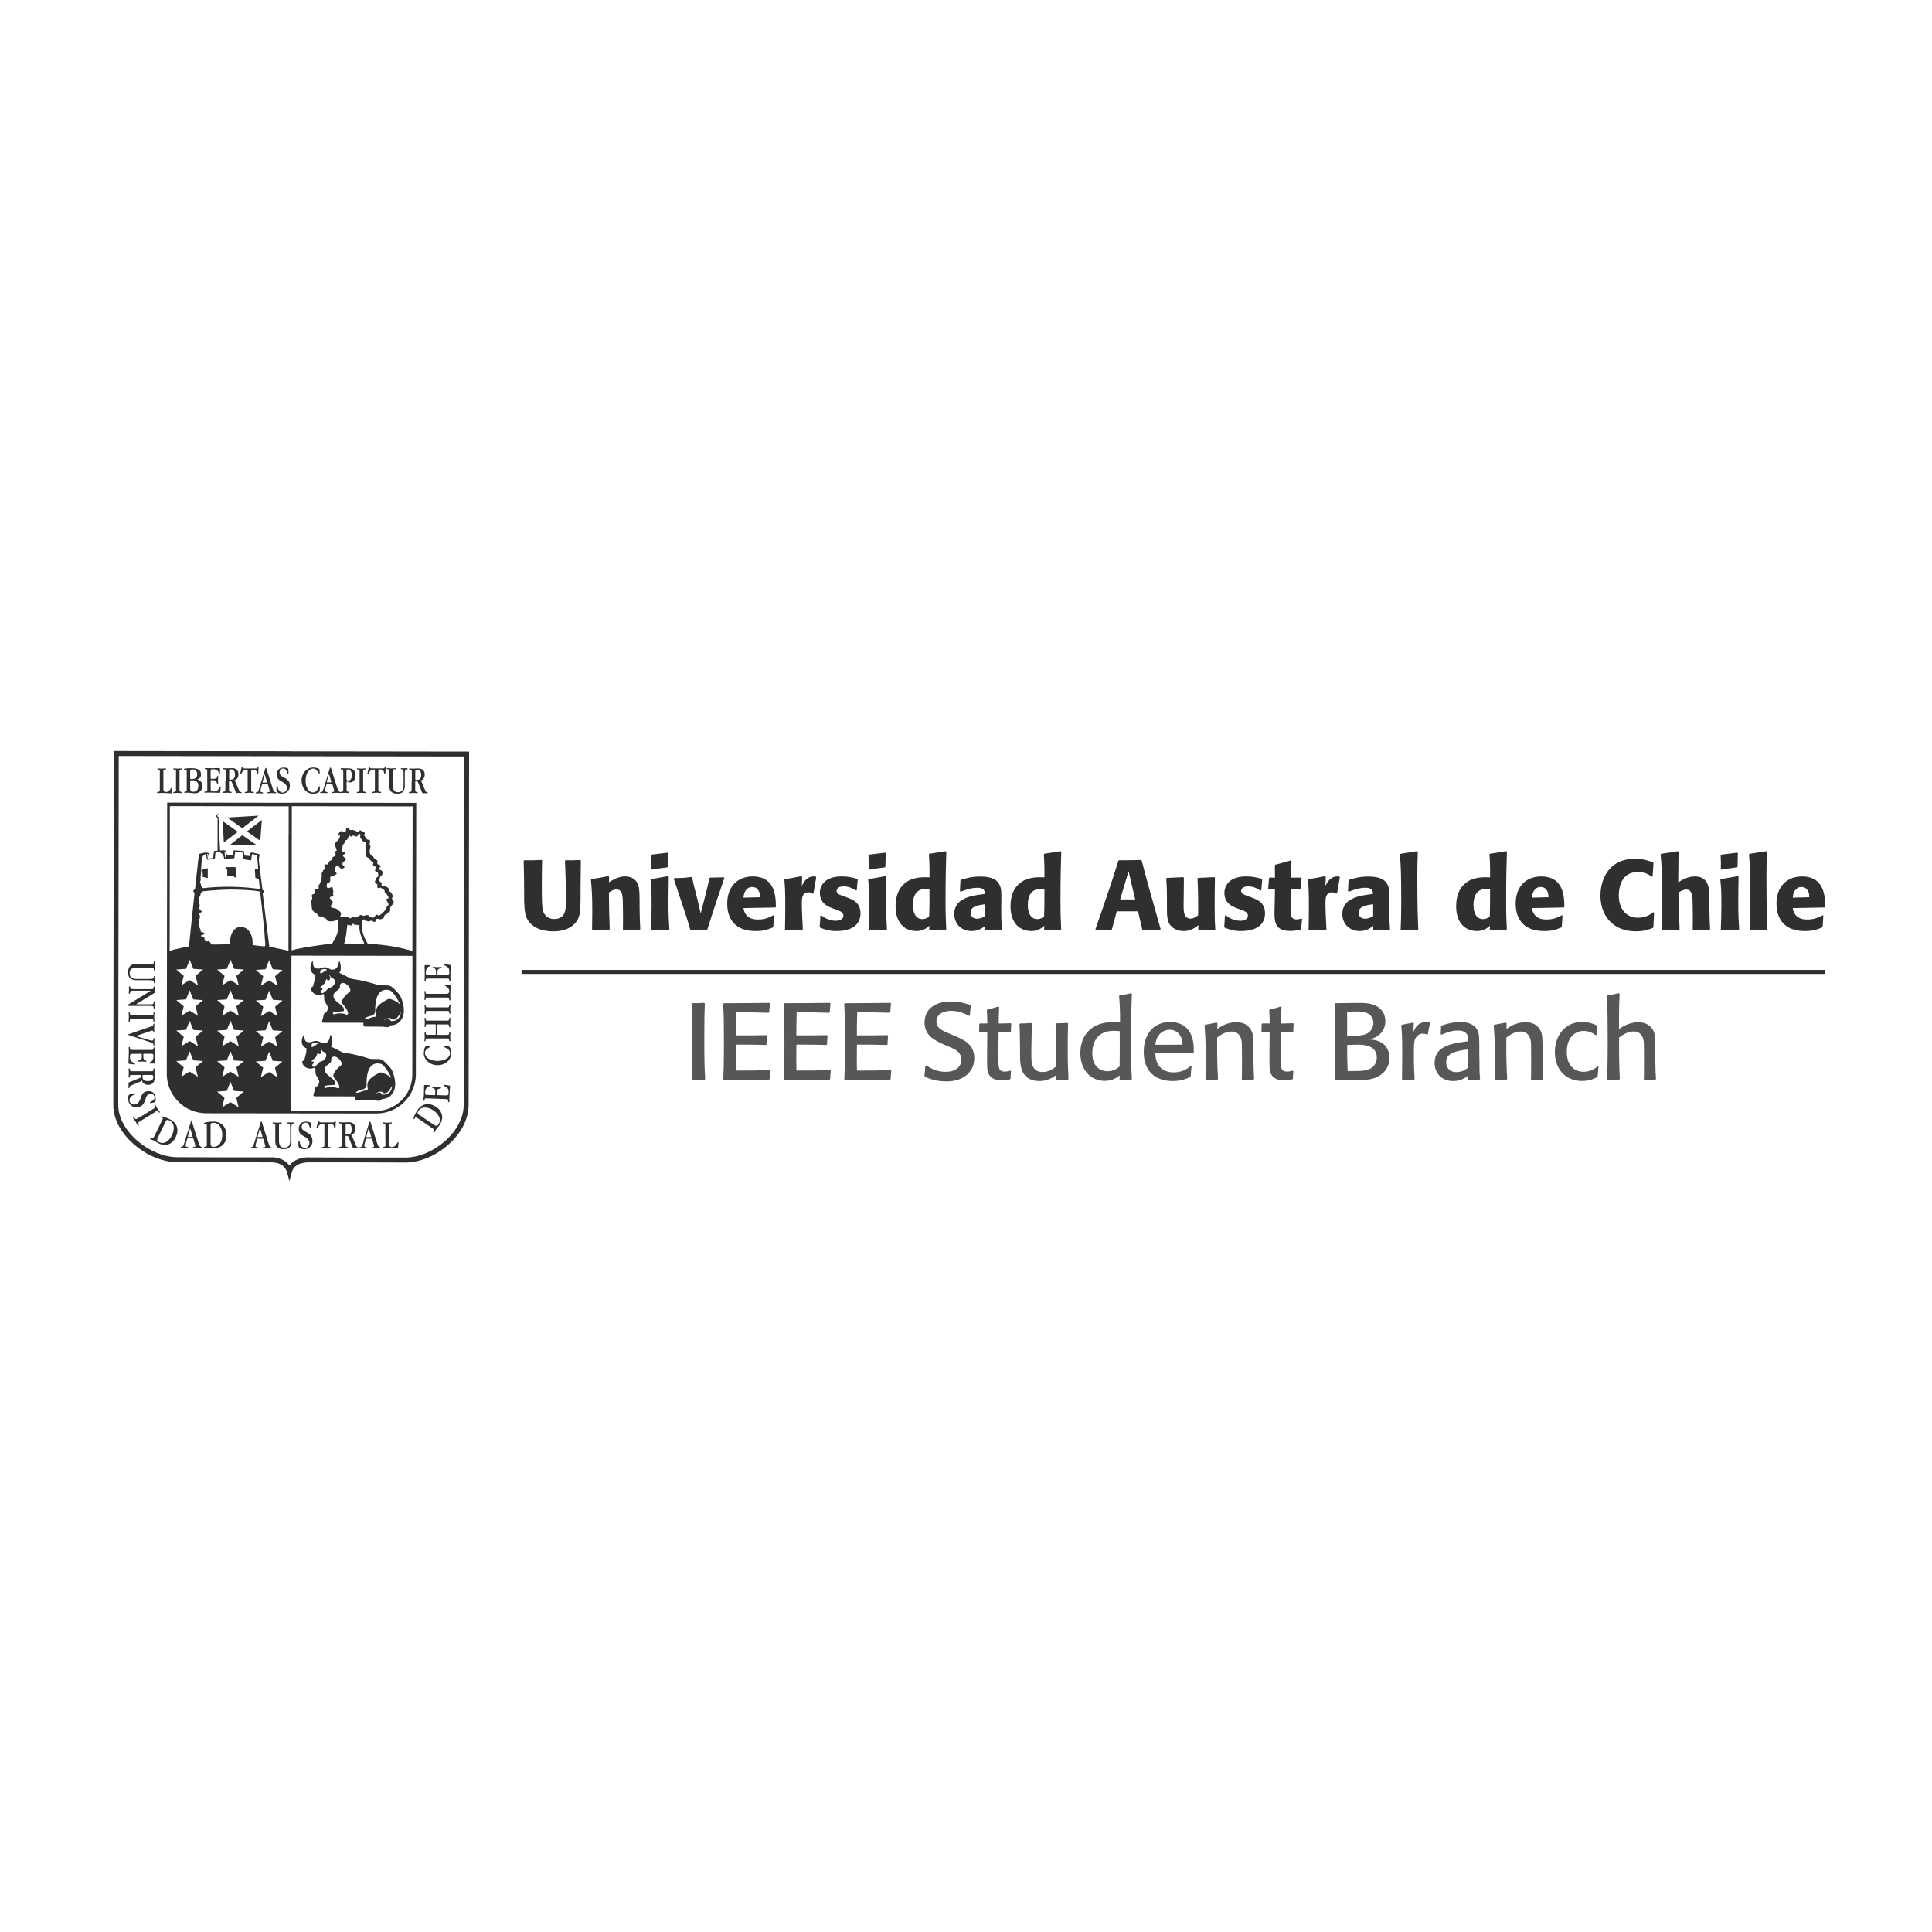 <?xml version="1.0" encoding="UTF-8"?>
<svg id="Layer_2" data-name="Layer 2" xmlns="http://www.w3.org/2000/svg" viewBox="0 0 392 392">
  <g id="Layer_2-2" data-name="Layer 2">
    <g id="LogoHorizontal-IEEEStudentBranch-Grayscale-FondoTransparente">
      <rect width="392" height="392" style="fill: none;"/>
      <g>
        <path id="_Group_" data-name="&amp;lt;Group&amp;gt;" d="M59.14,152.43l-36.05-.05-.05,35.07-.05,35.07v.82s0,.82,0,.82c0,.41,.02,.82,.08,1.22,.06,.4,.15,.8,.27,1.2h0c.26,.89,.67,1.75,1.19,2.57,.52,.82,1.15,1.59,1.86,2.31h0c.99,.99,2.14,1.86,3.37,2.56,1.23,.7,2.54,1.22,3.86,1.51,.4,.09,.8,.16,1.2,.21,.4,.05,.8,.07,1.19,.07h9.48s9.48,.03,9.48,.03c.04,0,.7-.04,1.43,.19,.73,.23,1.53,.73,1.83,1.82l.25,.89,.25,.89,.24-.9,.24-.9c.29-1.07,1.14-1.57,1.92-1.8,.79-.23,1.52-.19,1.57-.19h9.77s9.77,.03,9.77,.03c.39,0,.79-.02,1.18-.07,.4-.05,.79-.11,1.19-.2h0c1.31-.29,2.6-.81,3.81-1.51,1.21-.69,2.33-1.56,3.3-2.54h0c.7-.72,1.31-1.49,1.82-2.31,.51-.82,.91-1.68,1.17-2.56h0c.12-.39,.21-.79,.27-1.19,.06-.4,.09-.81,.1-1.21l.05-35.89,.05-35.89-36.05-.05Zm34.99,36.45l-.05,35.39c0,.4-.04,.81-.11,1.21-.07,.4-.17,.8-.31,1.2h0c-.3,.89-.76,1.77-1.34,2.59-.58,.82-1.28,1.59-2.06,2.28h0c-1.13,1-2.43,1.82-3.8,2.4-1.37,.58-2.81,.91-4.21,.91h-9.76s-9.76-.03-9.76-.03c-.5-.03-1.03,.02-1.55,.14-.52,.12-1.03,.32-1.47,.6h0c-.19,.12-.38,.26-.54,.42-.17,.16-.32,.33-.45,.51-.13-.19-.27-.36-.43-.52-.16-.16-.34-.3-.52-.42h0c-.41-.28-.88-.47-1.37-.6-.49-.12-.99-.17-1.47-.14h-9.46s-9.46-.03-9.46-.03c-1.41,0-2.87-.34-4.27-.92-1.39-.59-2.72-1.42-3.87-2.41h0c-.8-.69-1.52-1.47-2.11-2.29-.59-.82-1.06-1.7-1.36-2.59h0c-.13-.4-.24-.8-.31-1.2-.07-.4-.1-.8-.1-1.21v-.83s0-.83,0-.83l.05-34.56,.05-34.56,35.04,.05,35.04,.05-.05,35.39Zm-42.51-21.34l1.51-1.18-.16,2.12-.16,2.12-1.35-.95-1.35-.95,1.51-1.18Zm-1,2.92l1.44,1-2.75,.03-2.75,.03,1.31-1.03,1.31-1.03,1.44,1Zm-5.29-1.66l-.1-2.16,1.51,1.07,1.51,1.07-1.42,1.08-1.42,1.08-.1-2.16Zm3.84-.74s-.76-.52-1.52-1.07c-.76-.55-1.52-1.11-1.52-1.11l3.17-.19,3.17-.19s-.82,.63-1.64,1.26c-.82,.63-1.64,1.27-1.64,1.3m10-5.17l-25.27-.04-.04,27.5-.04,27.5c0,.1,0,.21,0,.31,0,.1,0,.2,.02,.31,.06,.75,.22,1.48,.47,2.16,.25,.68,.59,1.32,1.01,1.9,.73,1.01,1.68,1.85,2.79,2.43,1.11,.58,2.37,.91,3.71,.92l17.26,.02,17.26,.02c1.34,0,2.6-.33,3.72-.91,1.11-.58,2.07-1.41,2.8-2.43,.42-.58,.76-1.22,1.01-1.9,.25-.68,.42-1.41,.47-2.16h0c0-.1,.02-.2,.02-.3,0-.1,0-.21,0-.31l.04-27.5,.04-27.5-25.27-.04Zm-19.04,55.58l-1.68-1.05-1.68,1.05,.48-1.92-1.51-1.27,1.98-.14,.74-1.84,.74,1.84,1.97,.14-1.52,1.27,.48,1.92Zm-.47-8.11l.48,1.92-1.68-1.05-1.68,1.05,.48-1.92-1.51-1.27,1.97-.14,.74-1.83,.74,1.84,1.97,.14-1.52,1.27Zm0-6.18l.48,1.92-1.68-1.05-1.68,1.05,.48-1.92-1.51-1.27,1.97-.14,.74-1.83,.74,1.84,1.97,.14-1.52,1.27Zm0-6.19l.48,1.92-1.68-1.05-1.68,1.05,.48-1.92-1.51-1.27,1.98-.14,.74-1.84,.74,1.84,1.97,.14-1.52,1.27Zm8.75,26.68l-1.68-1.05-1.68,1.05,.48-1.92-1.51-1.27,1.97-.14,.74-1.84,.74,1.84,1.97,.14-1.52,1.27,.48,1.92Zm-.47-8.11l.48,1.92-1.68-1.05-1.68,1.05,.48-1.92-1.51-1.27,1.97-.14,.74-1.83,.74,1.84,1.97,.14-1.52,1.27Zm0-6.19l.48,1.92-1.68-1.05-1.68,1.05,.48-1.92-1.51-1.27,1.98-.14,.74-1.84,.74,1.84,1.97,.14-1.52,1.27Zm0-6.19l.48,1.92-1.68-1.05-1.68,1.05,.48-1.92-1.51-1.27,1.97-.14,.74-1.84,.74,1.84,1.97,.14-1.52,1.27Zm0-6.19l.48,1.92-1.68-1.05-1.68,1.05,.48-1.92-1.51-1.27,1.98-.14,.74-1.84,.74,1.84,1.97,.14-1.52,1.27Zm1-9.96c-1.21-.02-2.41,1.15-2.26,3.55,0-.01-.89,.01-1.79,.04-.9,.02-1.81,.04-1.88,.02-.18-.07-.25-.19-.32-.32-.07-.13-.13-.25-.32-.32-.18-.07-.31-.02-.42,.02-.11,.03-.21,.04-.35-.1-.14-.14-.12-.25-.11-.36,.01-.11,.03-.22-.11-.36-.14-.14-.24-.12-.33-.11-.09,.01-.16,.01-.24-.17-.02-.05-.02-.09,0-.13,.02-.04,.07-.07,.13-.09,.55-.06,.62-.21,.51-.34-.1-.13-.36-.23-.46-.19-.06,.02-.16-.02-.22-.1-.07-.08-.11-.19-.06-.3,.03-.08-.07-.25-.17-.42-.11-.17-.22-.34-.22-.4,0-.02,0-.08,0-.14s0-.14,0-.21h0s0-.07,0-.09c0-.03,0-.05,.01-.06,.1-.04,.11-.21,.1-.39-.01-.15-.04-.29-.05-.38,0-.02,0-.04,0-.06,0-.06,0-.11,.02-.14,.02-.07,.04-.1,.07-.13,.04-.04,.08-.07,.09-.27,0-.2-.04-.31-.09-.42,0,0,0-.02-.01-.02-.05-.1-.09-.21-.08-.39,0-.04,.02-.05,.05-.05,.02,0,.04,0,.06-.01,.02,0,.04,0,.06-.01,.27-.03,.35-.13,.35-.23,0-.1-.11-.2-.22-.25-.06-.02-.11-.06-.14-.11-.07-.08-.1-.19-.1-.31,0-.19,.04-.41,.05-.61,.02-.19,0-.19-.03-.18-.02,0-.05,.01-.03-.18,.02-.19-.02-.32-.05-.45-.03-.13-.06-.25-.05-.45,.02-.2,.09-.36,.17-.5,.07-.14,.15-.25,.15-.33,0-.09,.02-.17,.04-.24,.02-.07,.05-.13,.08-.19h0c.05-.09,.11-.16,.16-.21,.05-.04,.08-.07,.08-.07,.74-.11,1.86-.2,2.94-.27,1.08-.06,2.13-.1,2.74-.11,.03,0,.06,0,.09,0,.03,0,.05,0,.08,0,.93,.01,2.15,.04,3.26,.11,1.11,.07,2.12,.17,2.65,.32,0,0,0,.02,0,.07,0,.04,.01,.1,.02,.19l.7,6.49c.05,.48,.09,.89,.12,1.19,.03,.3,.05,.49,.04,.53,0,.05,.03,.56,.07,1.08,.04,.52,.08,1.04,.09,1.1,.01,.1,.01,.2-.01,.28-.03,.08-.08,.15-.17,.18-.04,.01-.64-.06-1.23-.13-.59-.07-1.17-.15-1.17-.15,.14-2.41-1.07-3.63-2.28-3.66m-8.24-9.85s-.04-.01-.03-.21c.02-.19,.04-.4,.05-.6,.02-.2,.03-.41,.05-.6,.02-.19,.02-.26,.02-.32,0-.06,0-.13,0-.32,0-.1,.01-.33,.03-.61,.02-.28,.04-.6,.08-.91h0c.02-.19,.05-.38,.08-.54,.03-.16,.07-.28,.11-.34,.08-.11,.14-.2,.24-.29,.1-.08,.23-.16,.43-.25,.05,.24,.09,.54,.13,.77,.03,.23,.06,.4,.07,.41,.12-.02,.49-.04,.83-.06,.34-.02,.65-.04,.68-.04,.02,0,.04-.02,.06-.03,.01-.01,.02-.03,.03-.05,.01-.09,.04-.37,.07-.66,.03-.29,.06-.58,.07-.69,.1,0,.18-.01,.26-.02,.08,0,.15,0,.21-.01,.12,0,.42,.05,.7,.25,.28,.2,.53,.53,.57,1.09,.09,0,.43,0,.82,0,.39,0,.82-.01,1.08-.03,.03,0,.08-.02,.11-.04,.04-.02,.06-.05,.07-.08,.02-.17,.06-.41,.09-.64,.03-.23,.06-.45,.07-.58,.28,.02,.65,.06,.97,.09,.31,.03,.56,.06,.56,.07,0,0,.03,.27,.05,.56,.02,.29,.05,.61,.06,.71,0,.03,.02,.04,.05,.06,.03,.02,.06,.03,.09,.03,.19,.03,.44,.07,.69,.11,.25,.04,.49,.08,.67,.11,.04,0,.07,0,.08-.01,.02-.01,.03-.04,.03-.06,.03-.2,.06-.49,.1-.74,.03-.25,.06-.45,.07-.49,.09,.02,.27,.06,.46,.11,.19,.05,.39,.1,.52,.13,.01,.04,.03,.19,.06,.4,.03,.21,.05,.49,.08,.78h0c.03,.3,.06,.62,.08,.91,.02,.29,.04,.56,.05,.77l-.22-.06-.22-.06c-.06-.01-.12,0-.16,.04-.04,.03-.07,.09-.07,.15l.05,.83,.05,.83,.35,.15,.35,.15s.04,.27,.08,.66c.04,.39,.1,.89,.13,1.34-.44-.09-1.33-.2-2.36-.3-1.04-.09-2.23-.16-3.29-.17-1.15-.02-2.21,0-3.16,.05-.95,.05-1.79,.12-2.5,.21-.08-.01-.2,0-.31,0-.1,0-.19-.04-.19-.14,.04-.12,0-.19-.05-.26-.05-.07-.11-.14-.09-.26,.02-.19-.04-.23-.09-.26-.05-.03-.11-.07-.09-.26,.02-.19,.04-.24,.07-.28,.02-.04,.05-.09,.07-.28,.02-.19,0-.2-.03-.21m1.32-4.99l.1,.02,.1,.02,.09,.47,.09,.47h-.12s-.12-.02-.12-.02l-.07-.48-.07-.49Zm3.53-.5l.1,.03,.1,.03,.08,.57,.08,.57h-.12s-.12,0-.12,0l-.06-.6-.07-.6Zm10.73,45.8l-1.68-1.05-1.68,1.05,.48-1.92-1.51-1.27,1.97-.14,.74-1.84,.74,1.84,1.97,.14-1.52,1.27,.48,1.92Zm-.47-8.11l.48,1.92-1.68-1.05-1.68,1.05,.48-1.92-1.51-1.27,1.97-.14,.74-1.83,.74,1.84,1.97,.14-1.52,1.27Zm0-6.19l.48,1.92-1.68-1.05-1.68,1.05,.48-1.92-1.51-1.27,1.98-.14,.74-1.84,.74,1.84,1.97,.14-1.52,1.27Zm0-6.19l.48,1.92-1.68-1.05-1.68,1.05,.48-1.92-1.51-1.27,1.97-.14,.74-1.84,.74,1.84,1.97,.14-1.52,1.27Zm2.74-28.93v5.56s-.02,9.1-.02,9.1v9.1c-.51-.11-1.48-.31-2.32-.49-.85-.18-1.57-.33-1.57-.33l-.67-5.4-.67-5.4s.04-.02,.07-.04c.02-.01,.04-.03,.06-.05h0s.09-.1,.12-.15c.03-.05,.04-.1,.04-.14,0-.11-.09-.19-.17-.25-.08-.05-.16-.08-.16-.08l-.36-2.89-.36-2.89s0-.03,0-.05c0-.02,0-.03,0-.05h0c-.04-.39,.01-.72,.07-.95,.06-.23,.12-.35,.12-.35,0-.02-.11-.06-.21-.09-.1-.03-.21-.06-.23-.06-.16-.04-.35-.08-.55-.13-.2-.05-.42-.1-.62-.14-.07,.01-.14,.03-.2,.06-.06,.02-.12,.04-.15,.05-.01,.07-.03,.22-.05,.36-.02,.14-.03,.26-.03,.26,0,0-.22-.03-.47-.05-.25-.03-.53-.06-.63-.07-.02-.11-.03-.25-.05-.4-.01-.14-.02-.28-.04-.38,0-.04-.01-.07-.03-.09-.01-.02-.04-.03-.07-.03-.05,0-.5-.04-.95-.08s-.9-.07-.95-.07c-.02,0-.04,0-.06,.01-.02,.01-.04,.03-.04,.06-.01,.08-.03,.23-.05,.39-.02,.17-.04,.35-.06,.49-.11,0-.38,.02-.65,.04-.27,.02-.52,.04-.59,.05-.03-.14-.05-.29-.08-.45-.02-.16-.05-.32-.08-.47-.05-.01-.13-.04-.21-.07-.08-.03-.16-.06-.21-.06-.03,0-.16,0-.32,.02-.16,.01-.35,.03-.5,.04,0-.02-.07-1.66-.15-3.31-.07-1.65-.15-3.3-.16-3.36,.04-.01,.1-.05,.15-.1,.05-.05,.09-.13,.09-.23,0,.04-.03,.09-.08,.13-.04,.04-.1,.06-.17,.06-.08,0-.15-.05-.19-.1-.04-.05-.07-.12-.06-.16,0-.13,.07-.21,.15-.24,.08-.03,.17-.02,.22,.01-.04-.04-.09-.06-.13-.07-.04-.01-.08-.02-.1-.02-.14,0-.23,.07-.29,.14-.06,.08-.08,.17-.08,.22,0,.06,.02,.14,.07,.21,.05,.07,.12,.12,.23,.15,0,.08,0,1.72,0,3.36,0,1.64,0,3.27-.01,3.34-.3,.02-.47,.03-.57,.04-.1,0-.12,.01-.13,.04-.03,.03-.08,.37-.12,.71-.04,.34-.07,.67-.07,.7-.1,.01-.22,.03-.34,.04-.12,.02-.25,.03-.38,.05,0,0-.05-.25-.09-.51-.05-.26-.09-.52-.09-.52,0-.03,0-.04-.03-.06-.02-.02-.04-.03-.09-.03-.08-.01-.15-.03-.24-.05-.09-.02-.19-.04-.32-.05-.02,0-.29,.05-.58,.12-.29,.06-.6,.13-.68,.16,0,0-.02,0-.03,.02-.02,.01-.03,.04-.03,.06l-.39,3.55-.39,3.55s-.08,.04-.17,.1c-.09,.06-.17,.15-.18,.24,0,.09,.03,.17,.08,.24,.05,.07,.11,.13,.17,.17l-.57,5.42-.56,5.42s-.73,.13-1.58,.32c-.85,.18-1.84,.41-2.34,.6l.02-14.69,.02-14.69,12.05,.02,12.06,.02v5.56Zm.63-5.56l12.27,.02,12.27,.02-.05,29.31c-1.39-.37-2.66-.68-4.09-.92-1.43-.24-3-.42-4.96-.53-.32-.5-.62-1.07-.84-1.69-.22-.63-.36-1.32-.34-2.07h0c0-.17,.02-.35,.04-.53,.02-.18,.05-.36,.09-.54,.02-.02,.06-.04,.11-.06,.05-.02,.1-.04,.15-.04,.21,0,.2,.07,.19,.14-.01,.07-.02,.14,.19,.14,.21,0,.25,.03,.29,.06,.04,.03,.08,.06,.29,.07,.21,0,.25-.04,.29-.08,.04-.04,.08-.08,.29-.08,.21,0,.25,.06,.29,.13,.04,.06,.08,.13,.29,.13,.21,0,.24-.13,.27-.27,.03-.14,.05-.3,.26-.35,.2-.05,.28,0,.36,.04,.08,.05,.15,.1,.36,.04,.21-.06,.27-.05,.32-.07,.05-.02,.1-.05,.27-.18,.17-.13,.17-.22,.17-.32,0-.1,0-.19,.17-.32,.17-.13,.23-.12,.27-.12,.04,0,.07-.02,.19-.2,.11-.18,.19-.2,.27-.22,.08-.02,.15-.04,.27-.22,.11-.18,.1-.24,.07-.3-.03-.06-.08-.14-.04-.34,.04-.21,.2-.38,.36-.55,.16-.17,.32-.35,.36-.55,.04-.21-.02-.28-.1-.36-.08-.07-.18-.15-.22-.36-.04-.21,0-.26,.05-.32,.04-.05,.09-.11,.05-.32-.03-.2-.06-.26-.09-.31-.04-.05-.08-.09-.17-.24h0s0-.02-.01-.03c0,0,0-.02-.01-.02-.1-.19-.15-.2-.21-.22-.05-.02-.1-.03-.21-.22-.1-.19-.08-.26-.08-.33s0-.12-.16-.26c-.16-.14-.2-.15-.25-.15-.05,0-.09-.01-.25-.15-.16-.14-.23-.1-.3-.05-.08,.06-.16,.13-.36,.04-.19-.08-.17-.25-.14-.42,.03-.17,.06-.33-.14-.42-.05-.02-.09-.03-.13-.03-.04,0-.07,0-.09,.02,.05-.17-.01-.22-.07-.26-.05-.05-.1-.1-.04-.3,.06-.2,.08-.23,.1-.26,.02-.03,.03-.05,.1-.26,.07-.2,.13-.21,.2-.22,.06-.01,.13-.02,.19-.22,.07-.2,.09-.25,.09-.31,0-.05-.03-.11-.07-.32-.04-.21-.17-.24-.3-.27-.13-.03-.26-.06-.29-.27-.04-.21,.06-.28,.15-.35,.08-.07,.15-.13,.04-.31-.11-.18-.2-.18-.29-.19-.09,0-.18,0-.29-.19-.09-.14-.07-.24-.03-.32,.04-.08,.09-.14,.06-.23h0s-.02-.04-.04-.07-.04-.05-.08-.08c-.16-.13-.21-.16-.25-.18-.04-.02-.09-.05-.25-.18-.17-.13-.19-.23-.21-.31-.03-.08-.07-.14-.27-.21-.2-.07-.35-.27-.44-.5-.08-.23-.1-.5-.04-.7,.06-.2,.05-.23,.05-.25,0-.02-.01-.04,.05-.25,.06-.2,.05-.25,.01-.3-.04-.05-.1-.1-.14-.31-.04-.21,0-.29,.04-.37,.04-.08,.08-.16,.04-.37-.04-.21-.16-.23-.3-.23s-.29-.01-.41-.19c-.12-.18-.16-.23-.2-.28s-.08-.1-.2-.28c-.12-.18-.06-.32,0-.44,.05-.12,.08-.24-.1-.35-.18-.12-.24-.14-.31-.15-.07-.02-.13-.03-.31-.15-.18-.12-.26-.05-.35,.03-.09,.08-.19,.19-.4,.15-.21-.04-.27-.09-.33-.13-.06-.05-.12-.09-.33-.13-.21-.04-.25-.08-.3-.09-.05-.01-.09,0-.3,.04-.21,.04-.31-.09-.4-.21-.1-.13-.2-.25-.4-.21-.21,.04-.22,.19-.23,.35-.01,.16-.01,.35-.19,.46-.18,.12-.32,.03-.45-.07-.14-.09-.28-.19-.46-.07-.18,.12-.24,.19-.29,.27-.05,.08-.08,.18-.2,.36,.25,.05,.35,.2,.35,.39,0,.19-.09,.4-.21,.58-.12,.18-.31,.33-.48,.5-.17,.16-.32,.34-.36,.54-.04,.21-.02,.26,.02,.31s.12,.09,.18,.3c.06,.2,.07,.22,.09,.23,.02,.02,.03,.03,.09,.23,.06,.2-.04,.25-.15,.3-.1,.05-.2,.1-.15,.3,.06,.2,.06,.22,.07,.24,0,.02,.01,.05,.08,.27-.18,.07-.2,.12-.24,.18s-.07,.11-.27,.18c-.2,.07-.2,.15-.19,.25,.01,.1,.03,.22-.13,.35-.12,.1-.18,.13-.22,.15-.04,.02-.07,.02-.13,.05-.02,.01-.04,.03-.07,.05-.03,.02-.06,.05-.1,.08-.17,.13-.16,.16-.14,.2,.02,.04,.05,.09-.06,.28-.11,.18-.24,.16-.38,.13-.13-.02-.27-.05-.38,.13-.11,.18-.07,.25,0,.32,.06,.07,.14,.15,.1,.36-.04,.21-.13,.25-.22,.28-.09,.04-.19,.08-.22,.28-.04,.21-.13,.28-.19,.36-.06,.07-.1,.15-.04,.35,.07,.2,0,.66-.12,1.11-.12,.44-.3,.87-.45,1.02-.16,.14-.11,.26-.06,.37,.05,.11,.1,.22-.06,.37-.16,.14-.29,.1-.41,.06-.12-.04-.22-.06-.33,.12-.1,.18-.05,.26,0,.33,.05,.07,.12,.14,.05,.3h0s0,.02-.01,.03c0,0-.01,.02-.02,.03-.1,.19-.23,.2-.34,.22-.11,.02-.21,.05-.25,.25-.04,.21,0,.26,.04,.31,.04,.05,.07,.1,.04,.31-.04,.21-.11,.29-.15,.38-.05,.08-.08,.17-.04,.38,.04,.21,.05,.42,.06,.62,.01,.21,.02,.41,.06,.62,.04,.21,.09,.3,.15,.38,.06,.08,.14,.15,.26,.33,.12,.18,.21,.19,.31,.2,.1,.01,.19,.02,.31,.2,.06,.09,.1,.15,.12,.19,.03,.04,.04,.07,.06,.1,.02,.02,.04,.04,.08,.07,.04,.03,.1,.07,.18,.13,.17,.12,.27,.09,.37,.05,.1-.03,.2-.07,.37,.05,.17,.12,.19,.18,.22,.21,.03,.03,.06,.05,.27,.1,.21,.05,.25,.16,.29,.28,.04,.11,.09,.23,.29,.28,.1,.02,.17,.04,.22,.05,.05,.01,.08,.02,.11,.02,.03,0,.07,0,.12,0,.05,0,.12,0,.22,0,.21,0,.25-.02,.29-.04,.04-.02,.08-.04,.29-.04,.21,0,.29-.07,.37-.15,.08-.07,.15-.15,.36-.15,.04,.19,.08,.37,.1,.55,.02,.18,.04,.36,.04,.53h0c.02,.78-.14,1.49-.39,2.13-.25,.64-.59,1.21-.93,1.72-1.63,.15-3.39,.39-4.89,.64-1.5,.25-2.74,.51-3.3,.7l.04-29.31Zm9.8,21.36c-.21-.18-.51-.29-.62-.47-.11-.18-.6-.18-.93-.28-.33-.1-.51-.29,.02-.87,.14-.16,.07-.34-.07-.52-.14-.19-.34-.38-.44-.56-.11-.18,.12-.26,.34-.34,.23-.08,.45-.16,.34-.34-.04-.06-.06-.12-.06-.17,0-.06,0-.11,0-.16h0c.02-.1,.05-.2,.07-.3,.01-.1,0-.21-.06-.33-.11-.18-.03-.4-.06-.51-.03-.12-.16-.14-.67,.06-.46,.11-.57-.11-.57-.37s.12-.54,.12-.54c.54-.11,.63-.42,.62-.72,0-.3-.09-.58,.12-.65,.71-.23,1.03-.38,1.14-.52,.1-.14-.01-.25-.17-.39-.31-.29-.23-.71-.03-1.01,.19-.3,.49-.47,.61-.24,.26,.52,.63,.59,.89,.51s.42-.33,.25-.45c-.31-.22-.38-.41-.33-.58,.05-.17,.21-.31,.36-.44h0c.11-.09,.21-.17,.28-.25,.07-.08,.09-.15,.05-.22-.12-.17-.21-.23-.29-.29-.08-.06-.17-.11-.29-.28-.12-.17,.04-.26,.2-.35,.16-.09,.32-.18,.2-.35-.12-.17-.28-.19-.4-.22-.12-.03-.2-.06-.18-.27,.02-.21,.03-.32,.05-.43,.01-.11,.02-.22,.04-.43,.02-.21,.15-.35,.27-.48,.12-.14,.24-.27,.27-.48,.02-.21,.13-.23,.23-.26,.1-.02,.21-.05,.23-.26,.02-.21,.07-.23,.12-.25,.05-.02,.09-.04,.11-.26,.01-.21,.18-.11,.34-.02,.17,.1,.33,.19,.35-.02,0-.05,.11-.08,.26-.08,.15,0,.35,.05,.52,.17,.18,.12,.29-.07,.4-.25,.11-.18,.22-.37,.4-.25,.18,.12,.14,.23,.1,.35-.05,.12-.11,.26,.01,.44,.12,.18,.16,.23,.2,.28,.04,.05,.08,.1,.2,.28,.12,.18,.28,.18,.41,.19,.14,0,.25,.03,.3,.23,.04,.21,0,.29-.04,.37-.04,.08-.08,.16-.04,.37,.04,.21,.1,.26,.14,.31,.04,.05,.05,.1-.01,.3-.06,.2-.05,.22-.05,.25,0,.02,.01,.04-.05,.25-.06,.2-.04,.47,.04,.7,.08,.23,.23,.43,.44,.5,.2,.07,.24,.13,.27,.21,.03,.08,.05,.17,.21,.31,.12,.1,.18,.14,.21,.16,.04,.02,.06,.03,.11,.06h0s.04,.03,.07,.05c.03,.02,.07,.05,.11,.09,.16,.13,.13,.22,.08,.31-.05,.09-.11,.2,0,.38,.11,.18,.2,.18,.29,.19,.09,0,.19,0,.29,.19,.11,.18,.04,.24-.04,.31-.08,.07-.19,.14-.15,.35,.04,.21,.17,.24,.29,.27,.13,.03,.26,.06,.3,.27,.04,.21,.07,.26,.07,.32,0,.05-.02,.1-.09,.31-.06,.2-.13,.21-.19,.22-.06,.01-.13,.02-.19,.22-.07,.2-.08,.23-.1,.26-.02,.03-.03,.05-.1,.26-.06,.19-.01,.25,.04,.3,.05,.05,.11,.09,.07,.26,.03-.01,.06-.02,.09-.02,.04,0,.08,0,.13,.03,.19,.08,.17,.25,.14,.42-.03,.17-.06,.33,.14,.42,.2,.08,.28,.01,.36-.04,.08-.06,.14-.1,.3,.05,.16,.14,.21,.15,.25,.15,.05,0,.09,.01,.25,.15,.16,.14,.17,.2,.16,.26s-.02,.14,.08,.33c.04,.07,.07,.12,.1,.15,.03,.03,.05,.05,.07,.06h0s.06,.02,.1,.04c.04,.03,.08,.08,.14,.19,.1,.19,.16,.23,.2,.28,.04,.05,.06,.11,.1,.32,.04,.21-.08,.21-.2,.21-.12,0-.23,0-.2,.21,.04,.21,.16,.4,.26,.58,.1,.19,.19,.37,.14,.58-.17-.09-.27,.09-.36,.32-.09,.23-.17,.52-.29,.65-.4,.43-.75,.77-1.02,.95-.27,.18-.46,.21-.55,.02-.08-.19-.31,.03-.54,.26-.23,.23-.46,.45-.54,.26-.09-.19-.23-.19-.37-.19-.14,0-.28,0-.37-.19-.08-.19-.38-.12-.67-.04-.29,.08-.58,.15-.67-.04-.08-.2-.4,0-.71,.18-.31,.19-.63,.38-.71,.18-.08-.19-.34-.06-.6,.08-.26,.14-.52,.28-.6,.08-.08-.19-.58-.2-1.03-.21-.45,0-.85,0-.74-.19,.26-.43,.14-.66-.07-.84m1.27,4.52c.1-.74,.17-1.44,.21-1.75h0c0-.05,.01-.09,.02-.12,0-.03,0-.04,.01-.04,.01,0,.04,.04,.1,.07,.07,.03,.18,.06,.37,.04,0-.03,0-.03,.03-.01,.02,.01,.06,.04,.1,.06h0s.07,.03,.11,.04c.04,0,.08,0,.11-.04h0s.03-.05,.05-.1c.01-.04,.02-.1,.02-.17,.11-.01,.22-.02,.3-.02,.08,0,.14,0,.14,0,0,0,.02,.05,.04,.11,.03,.06,.06,.13,.1,.17h0s.02,.03,.03,.03c.01,0,.02,.02,.03,.02,.02,0,.04,0,.06,0,.02-.01,.03-.03,.05-.05h0s.04-.07,.06-.1c.02-.03,.03-.06,.05-.06,.02,0,.09,.03,.16,.06,.07,.03,.15,.07,.2,.1h.02s.02,0,.02,0c.06-.04,.09-.12,.12-.17,.03-.05,.07-.07,.16,.02,0,.03,0,.05,0,.08,0,.03,0,.05,0,.08h0c-.06,.87,.14,1.61,.37,2.23,.24,.62,.51,1.13,.63,1.54h-2.06s-2.06-.02-2.06-.02c.2-.48,.35-1.27,.45-2.01m13.39,28.84c0,.1-.01,.2-.02,.31-.06,.77-.25,1.5-.53,2.19-.28,.68-.66,1.31-1.13,1.87-.68,.83-1.53,1.5-2.5,1.97-.97,.47-2.06,.73-3.21,.73l-17.17-.02,.05-31.49,24.55,.04-.03,24.11c0,.1,0,.21,0,.31m-1.92-14.86c-.19-.76-.48-1.46-.8-1.83,0,0-.1-.11-.25-.28-.15-.17-.36-.39-.58-.6h0c-.13-.14-.27-.27-.4-.38-.13-.11-.26-.21-.36-.28-.33-.2-.82-.21-1.33-.2-.51,0-1.04,.03-1.45-.11-1.37-.46-2.68-.76-3.65-.95-.97-.19-1.6-.26-1.6-.26l-1.26-.63-1.26-.63c.33-.13,.38-.72,.34-1.27-.05-.55-.2-1.05-.27-1.03-.14,.04-.14,.49-.31,.92-.17,.43-.51,.83-1.34,.76-.03,.04-.2-.07-.43-.19-.23-.12-.52-.25-.78-.27-.26-.02-.58,.05-.83,.12-.25,.07-.43,.14-.43,.14-.08,0-.19,0-.31,0-.13-.01-.28-.04-.46-.1-.31-.11-.41-.52-.46-.88-.05-.36-.04-.66-.13-.53-.1,.14-.37,.67-.4,1.25-.03,.58,.18,1.2,1.04,1.54,0,0-.02,.03-.04,.07-.02,.05-.05,.12-.06,.21-.01,.09-.01,.2-.01,.29,0,.09,0,.15,0,.15l-.2,.8-.21,.8s-.12,.1-.22,.15c-.11,.05-.21,.1-.21,.15,0,.06,0,.11,.01,.17,0,.05,.02,.11,.03,.16h0c.09,.32,.3,.6,.58,.8,.29,.2,.65,.32,1.05,.32,.14,0,.28-.01,.41-.04,.13-.03,.26-.07,.37-.12h0s0,0,0,0c.16-.1,.21,.08,.23,.35,.02,.27,0,.62,.05,.88,.02,.15,.08,.26,.18,.4,.09,.14,.21,.32,.35,.59,.14,.27,.19,.46,.2,.61,0,.15-.05,.27-.11,.4-.09,.19-.08,.28-.1,.34s-.06,.09-.25,.17c-.06,.02-.11,.05-.16,.08-.04,.03-.08,.06-.11,.09h0c-.1,.1-.14,.22-.16,.36-.03,.15-.04,.32-.1,.52-.07,.25-.18,.5-.19,.69-.02,.19,.05,.31,.34,.31h3.99s3.99,.01,3.99,.01c.1,0,.05,.19,.06,.39,.01,.19,.08,.39,.44,.39,.7,0,1.28,0,1.85,0,.56,0,1.11,0,1.74,.02,.37,.04,.66,.1,.89,.09,.23-.01,.42-.1,.57-.36,.18,0,.72-.02,1.29-.32,.56-.3,1.14-.89,1.38-2.02,0,0,0-.02,0-.03,0,0,0-.02,0-.03h0c.11-.59,.03-1.4-.15-2.16m-16.7-6.67c.12-.07,.39-.17,.66-.2,.27-.03,.53,.01,.64,.22-.24,0-.67,.38-.99,.57-.32,.19-.52,.18-.31-.59m2.04,3.56c-.13,.03-.25,.05-.35,.1-.1,.04-.19,.11-.28,.21-.01,.01-.02,.02-.03,.04-.01,.01-.02,.02-.03,.03h0c-.68,.77-1.04,.85-1.19,.71-.15-.14-.1-.49,.04-.56,.03-.02,.07-.04,.09-.07s.05-.06,.07-.09h0c.04-.08,.05-.17-.03-.24-.07-.07-.22-.11-.48-.09l.43-.4,.43-.4c.06,.02,.18-.26,.29-.53,.11-.27,.21-.53,.24-.47,.18,.44,.46,.38,.61,.14,.15-.24,.16-.66-.19-.93h.06s.06-.03,.06-.03c.06,.09,.18,.26,.29,.4s.2,.27,.2,.26c0-.02,.09,.01,.19,.05,.1,.04,.22,.1,.24,.13,.28,.3,.26,.69,.1,1.03-.16,.34-.46,.61-.73,.67m3.94,.7c-.03,.1-.09,.18-.18,.25-.43,.33-.89,.79-1.19,1.23-.3,.45-.42,.88-.17,1.17,.27,.31,.55,.66,.75,.99s.35,.66,.36,.91v.04c0,.08-.04,.14-.09,.18-.05,.04-.12,.07-.2,.11-.09-.1-.46-.24-.95-.29-.49-.05-1.09-.02-1.64,.21-.07-.05-.12-.1-.15-.14-.03-.04-.05-.08-.06-.11h0c-.04-.23,.5-.3,1.06-.34,.56-.04,1.13-.04,1.16-.12,.19-.57-.29-1-.85-1.44-.55-.44-1.17-.89-1.25-1.48-.06-.42,.11-.69,.34-.91,.23-.22,.53-.38,.74-.59h0c.1-.09,.18-.2,.22-.33,.04-.13,.05-.28,0-.46,.21-.57,.69-.58,1.14-.34,.45,.24,.87,.72,.96,1.14,.02,.11,.02,.22,0,.31m5.41,3.45c-.1,.22-.14,.43-.16,.61-.01,.19,0,.35,.02,.49h0c.04,.25,.09,.44,.03,.57-.06,.13-.24,.19-.66,.19-1.36,.52-1.78,.51-1.7,.35,.08-.16,.66-.48,1.31-.59,.13-.02,.27-.07,.4-.16,.13-.09,.25-.2,.33-.36h0c.03-.06,.06-.13,.08-.21,.02-.08,.03-.16,.02-.25-.03-1.01,.07-2.22,.49-3.1,.42-.88,1.16-1.42,2.41-1.11,.44,.11,1.04,.92,1.49,1.64,.44,.73,.73,1.37,.53,1.16-.35-.39-.88-.66-1.32-.83-.44-.17-.79-.25-.79-.25s-.52,.23-1.08,.57-1.18,.81-1.39,1.26m4.81,1.12h0c0,.08-.03,.18-.05,.29-.03,.12-.07,.25-.13,.39-.17,.35-.45,.59-.77,.74-.32,.15-.69,.2-1.03,.16-.02-.03-.03-.05-.05-.08s-.02-.04-.03-.06c-.05-.02-.08-.05-.1-.08-.03-.03-.05-.06-.09-.09-.23-.2-.55-.13-.81,0-.26,.12-.47,.29-.47,.29,.18-.17,.33-.29,.5-.38s.34-.14,.59-.18c.22-.04,.36-.02,.47,.04,.11,.06,.18,.15,.25,.24,.13,0,.27,.02,.42,0,.16-.03,.33-.11,.55-.33,.13-.14,.26-.31,.37-.47,.11-.17,.2-.33,.27-.46h0c.04-.08,.07-.15,.09-.2,.02-.05,.03-.07,.03-.07,0,0,0,.02,0,.07,0,.05,0,.11-.02,.2m-1.3,12.84c-.19-.76-.48-1.46-.8-1.83,0,0-.1-.11-.25-.28-.15-.17-.36-.39-.58-.6h0c-.13-.14-.27-.27-.4-.38-.13-.11-.26-.21-.36-.28-.33-.2-.82-.21-1.33-.2-.51,0-1.04,.03-1.45-.11-1.37-.46-2.68-.76-3.65-.95-.97-.19-1.6-.26-1.6-.26l-1.26-.63-1.26-.63c.33-.13,.38-.72,.34-1.27-.05-.55-.2-1.05-.27-1.03-.14,.04-.14,.49-.31,.92-.17,.43-.51,.83-1.34,.76-.03,.03-.2-.07-.43-.19-.23-.12-.52-.25-.78-.27-.26-.02-.58,.05-.83,.12-.25,.07-.43,.14-.43,.14-.08,0-.19,0-.31,0-.13-.01-.28-.04-.46-.1-.31-.11-.41-.52-.46-.88-.05-.36-.04-.66-.13-.53-.1,.14-.37,.67-.4,1.25-.03,.58,.18,1.2,1.04,1.54,0,0-.02,.03-.04,.07-.02,.05-.05,.12-.06,.21-.01,.09-.01,.2-.01,.29,0,.09,0,.15,0,.15l-.2,.8-.21,.8s-.12,.1-.22,.15c-.11,.05-.21,.11-.21,.15,0,.06,0,.11,.01,.17,0,.05,.02,.11,.03,.16h0c.09,.32,.3,.6,.58,.8,.29,.2,.65,.32,1.05,.32,.14,0,.28-.01,.41-.04,.13-.03,.26-.07,.37-.12h0s0,0,0,0c.16-.1,.21,.08,.23,.35,.02,.27,0,.62,.05,.88,.02,.15,.08,.26,.18,.4,.09,.14,.21,.32,.35,.59,.14,.27,.19,.46,.2,.61,0,.15-.05,.27-.11,.4-.09,.19-.08,.28-.1,.34s-.06,.09-.25,.17c-.06,.02-.11,.05-.16,.08-.04,.03-.08,.06-.11,.09h0c-.1,.1-.14,.22-.16,.36s-.04,.32-.1,.52c-.07,.25-.18,.5-.19,.69-.02,.19,.05,.31,.34,.31h3.99s3.99,.01,3.99,.01c.1,0,.05,.19,.06,.39,.01,.19,.08,.39,.44,.39,.7,0,1.28,0,1.85,0,.56,0,1.11,0,1.74,.02,.37,.04,.66,.1,.89,.09,.23-.01,.42-.1,.57-.36,.18,0,.72-.02,1.29-.32,.56-.3,1.14-.89,1.38-2.02,0,0,0-.02,0-.03,0,0,0-.02,0-.03h0c.11-.59,.03-1.4-.15-2.16m-16.7-6.67c.12-.07,.39-.17,.66-.2,.27-.03,.53,.01,.64,.22-.24,0-.67,.38-.99,.57-.32,.19-.52,.18-.31-.59m2.04,3.56c-.13,.03-.25,.05-.35,.1-.1,.04-.19,.11-.28,.21-.01,.01-.02,.02-.03,.04-.01,.01-.02,.02-.03,.03h0c-.68,.77-1.04,.85-1.19,.71-.15-.14-.1-.49,.04-.56,.03-.02,.07-.04,.09-.07s.05-.06,.07-.09h0c.04-.08,.05-.17-.03-.24-.07-.07-.22-.11-.48-.09l.43-.4,.43-.4c.06,.02,.18-.26,.29-.53,.11-.27,.21-.53,.24-.47,.18,.44,.46,.38,.61,.14,.15-.24,.16-.66-.19-.93h.06s.06-.03,.06-.03c.06,.09,.18,.26,.29,.4,.11,.15,.2,.27,.2,.26,0-.02,.09,.01,.19,.05,.1,.04,.22,.1,.24,.13,.28,.3,.26,.69,.1,1.03-.16,.34-.46,.61-.73,.67m3.94,.7c-.03,.1-.09,.18-.18,.25-.43,.33-.89,.79-1.19,1.23-.3,.45-.42,.88-.17,1.17,.27,.31,.55,.66,.75,.99s.35,.66,.36,.91v.04c0,.08-.04,.14-.09,.18-.05,.04-.12,.07-.2,.11-.09-.1-.46-.24-.95-.29-.49-.05-1.09-.02-1.64,.21-.07-.05-.12-.1-.15-.14-.03-.04-.05-.08-.06-.11h0c-.04-.23,.5-.3,1.06-.34,.56-.04,1.13-.04,1.16-.12,.19-.57-.29-1-.85-1.44-.55-.44-1.17-.89-1.25-1.48-.06-.42,.11-.69,.34-.91,.23-.22,.53-.38,.74-.59h0c.1-.09,.18-.2,.22-.33,.04-.13,.05-.28,0-.46,.21-.57,.69-.58,1.14-.34,.45,.24,.87,.72,.96,1.14,.02,.11,.02,.22,0,.31m5.41,3.45c-.1,.22-.14,.43-.16,.61-.01,.19,0,.35,.02,.49h0c.04,.25,.09,.44,.03,.57-.06,.13-.24,.19-.66,.19-1.36,.52-1.78,.51-1.7,.35,.08-.16,.66-.48,1.31-.59,.13-.02,.27-.07,.4-.16,.13-.09,.25-.2,.33-.36h0c.03-.06,.06-.13,.08-.21,.02-.08,.03-.16,.02-.25-.03-1.01,.07-2.22,.49-3.1,.42-.88,1.16-1.42,2.41-1.11,.44,.11,1.04,.92,1.49,1.64,.44,.73,.73,1.37,.53,1.16-.35-.39-.88-.66-1.32-.83-.44-.17-.79-.25-.79-.25s-.52,.23-1.08,.57c-.57,.35-1.18,.81-1.39,1.26m4.81,1.12h0c0,.08-.03,.18-.05,.29-.03,.12-.07,.25-.13,.39-.17,.35-.45,.59-.77,.74-.32,.15-.69,.2-1.03,.16-.02-.03-.03-.05-.05-.08-.01-.02-.02-.04-.03-.06-.05-.02-.08-.05-.1-.08-.03-.03-.05-.06-.09-.09-.23-.2-.55-.13-.81,0-.26,.12-.47,.29-.47,.29,.18-.17,.33-.29,.5-.38,.16-.09,.34-.14,.59-.19,.22-.04,.36-.02,.47,.04,.11,.06,.18,.15,.25,.24,.13,0,.27,.02,.42,0s.33-.11,.55-.33c.13-.14,.26-.31,.37-.47,.11-.17,.2-.33,.27-.46h0c.04-.08,.07-.15,.09-.2,.02-.05,.03-.07,.03-.07,0,0,0,.02,0,.07,0,.05,0,.11-.02,.2m-33.57-44.59h.84s.84,0,.84,0c.06,0,.12,.03,.16,.07,.04,.04,.07,.1,.07,.16v.84s0,.84,0,.84c0,.06-.03,.12-.07,.16-.04,.04-.1,.07-.16,.07l-.11-.17-.11-.17h-.65s-.65,0-.65,0v-.64s0-.64,0-.64l-.19-.13-.19-.14c0-.06,.03-.12,.07-.16,.04-.04,.1-.07,.16-.07m-3.89,2.23l-.29-.1-.3-.1h-.17s-.17,0-.17,0v-.39s0-.39,0-.39l-.13-.28-.13-.28s.01-.07,.03-.09c.02-.03,.04-.04,.06-.05l.55-.17,.55-.17s.05,0,.06,.03c.02,.02,.03,.05,.03,.09v.88s0,.88,0,.88c0,.04,0,.07-.03,.09-.02,.03-.04,.04-.06,.05m9.12-17.55c.09,.03,.18,.03,.24,.04,.06,.01,.11,.03,.11,.12,0,.03-.01,.06-.04,.08-.03,.02-.07,.03-.13,.03-.08,0-.19-.01-.32-.03-.13-.01-.27-.03-.44-.03-.16,0-.31,.01-.44,.03-.13,.01-.23,.03-.32,.03-.06,0-.1-.01-.13-.03-.03-.02-.04-.05-.04-.09,0-.08,.04-.1,.11-.11,.07,0,.15,0,.24-.03,.1-.03,.16-.07,.19-.13,.03-.07,.03-.17,.03-.34v-.88s0-.87,0-.87v-1.06s0-1.06,0-1.06c0-.03-.01-.07-.03-.1-.02-.03-.04-.05-.07-.05h-.22c-.16,0-.29,.03-.41,.1-.11,.06-.21,.16-.31,.29-.1,.16-.16,.29-.22,.37-.06,.09-.11,.13-.17,.13-.03,0-.05,0-.07-.02-.01-.02-.02-.04-.02-.09,0,0,0-.02,.01-.05,0-.03,.01-.06,.02-.09l.1-.41,.1-.41c.03-.12,.04-.22,.06-.29s.05-.11,.1-.11c.05,0,.07,.07,.09,.13,.02,.07,.04,.13,.09,.14,.03,.03,.07,.05,.14,.06,.06,.01,.14,.02,.24,.02,.08,0,.16,0,.26,0,.1,0,.2,0,.32,0h.49s.49,0,.49,0c.13,0,.25,0,.35,0,.1,0,.19,0,.27,0,.06,0,.11,0,.15,0,.04,0,.08-.02,.1-.03,.07-.04,.12-.12,.15-.19,.04-.07,.06-.13,.1-.13,.03,0,.05,.02,.07,.05,.01,.03,.02,.07,.02,.09v.09l-.02,.53-.02,.53c0,.09-.01,.14-.03,.18-.02,.03-.04,.05-.08,.05-.07,0-.11-.06-.13-.15-.03-.09-.05-.23-.1-.38-.07-.17-.16-.27-.3-.32-.14-.05-.32-.07-.56-.07h-.13s-.06,.02-.08,.04c-.02,.02-.03,.06-.03,.09v1.08s0,1.08,0,1.08v.87s0,.88,0,.88c0,.17,0,.27,.03,.34,.03,.07,.08,.1,.19,.14m-16.29-.95s.03,0,.05,.02c.01,.01,.02,.03,.02,.04,0,0,0,.02,0,.05,0,.02,0,.06,0,.1l-.04,.37-.04,.37s0,.06-.01,.09c0,.02,0,.04,0,.05,0,.04-.01,.08-.04,.1-.03,.02-.07,.03-.12,.03-.17,0-.41-.02-.73-.04-.32-.02-.72-.04-1.19-.04-.21,0-.37,.01-.5,.02-.13,.01-.21,.02-.26,.02-.06,0-.1-.01-.13-.03-.03-.02-.04-.05-.04-.09,0-.08,.04-.1,.1-.11,.06,0,.14,0,.21-.03,.13-.03,.19-.07,.22-.14,.03-.07,.03-.18,.03-.35v-.88s0-.87,0-.87v-.95s0-.95,0-.95c0-.12,0-.2-.02-.26-.02-.06-.06-.09-.14-.11-.1-.03-.18-.03-.24-.04-.06,0-.1-.03-.1-.11,0-.03,0-.06,.03-.08,.02-.02,.04-.03,.08-.03,.04,0,.12,.02,.23,.03,.12,.02,.28,.03,.5,.03,.24,0,.42-.02,.56-.03,.13-.02,.22-.03,.26-.03,.04,0,.07,.01,.09,.03,.02,.02,.03,.05,.03,.08,0,.07-.04,.1-.1,.11-.06,.01-.15,0-.25,.03-.1,.02-.15,.05-.18,.11-.03,.06-.03,.14-.03,.27v.95s0,.95,0,.95v.87s0,.88,0,.88c0,.17,.05,.3,.13,.39,.09,.09,.22,.13,.38,.13,.17,0,.32-.04,.46-.11,.13-.07,.25-.18,.37-.33,.12-.16,.2-.29,.26-.39,.06-.09,.11-.15,.15-.15m1.75,.93c.09,.03,.18,.02,.24,.04,.06,.01,.11,.04,.11,.12,0,.03-.01,.06-.04,.08-.03,.02-.07,.03-.13,.03-.05,0-.13-.01-.26-.02-.13-.01-.29-.02-.5-.02-.21,0-.37,.01-.5,.02-.13,.01-.21,.02-.26,.02-.06,0-.1-.01-.12-.03-.03-.02-.04-.05-.04-.09,0-.08,.04-.1,.1-.11,.06-.01,.14,0,.21-.03,.13-.03,.19-.07,.22-.14,.03-.07,.03-.18,.03-.35v-.88s0-.87,0-.87v-.95s0-.95,0-.95c0-.13,0-.21-.03-.26-.02-.05-.07-.08-.15-.11-.1-.03-.2-.02-.26-.03-.07,0-.11-.03-.11-.11,0-.03,.01-.06,.03-.08s.05-.03,.09-.03,.12,.02,.25,.03c.13,.02,.31,.03,.54,.03,.23,0,.4-.02,.53-.03,.13-.02,.21-.03,.26-.03,.04,0,.07,.01,.09,.03,.02,.02,.03,.05,.03,.08,0,.07-.04,.1-.1,.11-.06,.01-.15,0-.25,.03-.1,.02-.15,.05-.18,.11-.03,.06-.03,.14-.03,.27v.95s0,.95,0,.95v.87s0,.88,0,.88c0,.17,0,.27,.03,.34,.03,.07,.08,.11,.19,.14m19.08,.02c-.1-.07-.17-.16-.23-.27-.06-.12-.1-.26-.16-.45l-.24-.75-.24-.75-.36-1.14-.36-1.14c-.04-.11-.06-.2-.08-.27-.03-.07-.06-.1-.11-.1-.04,0-.07,.02-.08,.05-.02,.03-.03,.08-.05,.14l-.38,1.24-.38,1.23-.25,.82-.25,.82c-.04,.14-.08,.26-.12,.36-.04,.1-.09,.17-.16,.23-.08,.06-.18,.06-.26,.07-.08,.01-.14,.03-.14,.11,0,.03,.01,.06,.04,.08,.02,.02,.06,.03,.11,.03,.06,0,.13,0,.22-.02,.09,0,.19-.02,.31-.02,.17,0,.32,.01,.43,.02,.12,.01,.2,.02,.26,.02,.04,0,.08,0,.1-.02,.02-.02,.03-.04,.04-.07,0-.06-.03-.1-.08-.12-.05-.02-.13-.04-.24-.06-.07-.01-.12-.03-.16-.06-.03-.03-.05-.08-.05-.16,0-.05,0-.12,.03-.23,.02-.1,.05-.23,.09-.39l.1-.35,.1-.35s.02-.04,.04-.05,.04-.02,.05-.02h.49s.49,0,.49,0c.03,0,.06,0,.08,.01,.02,0,.03,.02,.04,.05l.15,.51,.15,.51c.02,.08,.04,.15,.05,.21,.01,.06,.02,.11,.02,.14,0,.07-.02,.12-.06,.15-.05,.03-.13,.04-.26,.04-.05,0-.09,.01-.12,.04-.03,.02-.04,.05-.04,.09s0,.06,.03,.07c.02,.02,.06,.02,.1,.02,.05,0,.14,0,.28-.02,.14,0,.32-.02,.54-.02,.16,0,.29,.01,.4,.02,.11,.01,.2,.02,.27,.02,.06,0,.1,0,.13-.02,.03-.02,.04-.04,.04-.09,0-.05-.04-.07-.09-.08s-.13-.04-.2-.09m-1.61-1.88h-.4s-.4,0-.4,0c-.02,0-.03,0-.04-.02,0,0-.02-.02-.02-.03,0,0,0-.01,0-.03,0-.01,0-.03,0-.05l.03-.11,.03-.11,.16-.6,.16-.6s.01-.03,.02-.05c0-.01,.02-.02,.03-.02,0,0,.02,0,.02,.02,0,.01,.02,.03,.02,.05l.18,.59,.18,.59,.03,.1,.03,.1s0,.03,.01,.04c0,.01,0,.02,0,.04,0,.02,0,.03-.02,.04-.01,.01-.03,.02-.05,.02m-13.53-.36h0c-.08-.06-.16-.11-.26-.15-.09-.04-.2-.07-.31-.1,.27-.1,.46-.23,.59-.4,.13-.17,.19-.38,.19-.65,0-.43-.17-.74-.5-.94-.33-.2-.83-.29-1.5-.29-.49,0-.87,.02-1.11,.06-.25,.04-.37,.1-.37,.18,0,.04,0,.06,.02,.08,.02,.02,.04,.03,.07,.03,.04,0,.08,0,.13-.02,.05,0,.1-.02,.15-.02,.07,0,.13,.02,.16,.07,.04,.05,.05,.13,.05,.24v.95s0,.95,0,.95v.88s0,.87,0,.87c0,.04,0,.08,0,.1,0,.03,0,.04,0,.06,0,.11-.02,.19-.07,.25-.05,.06-.13,.09-.25,.09-.07,0-.11,0-.15,.03-.03,.02-.04,.05-.04,.09,0,.04,.01,.07,.04,.09,.03,.02,.06,.03,.11,.03,.05,0,.13-.01,.23-.02s.22-.02,.37-.02c.2,0,.41,.03,.65,.06,.24,.03,.5,.06,.78,.06,.45,0,.82-.15,1.08-.41,.26-.26,.41-.62,.41-1.05,0-.25-.04-.46-.12-.65s-.2-.34-.35-.46m-1.99-1.89c0-.14,.01-.24,.08-.3,.06-.06,.18-.08,.38-.08,.31,0,.56,.09,.72,.26,.16,.17,.25,.42,.25,.75,0,.3-.1,.54-.29,.7-.19,.16-.46,.25-.8,.25h-.1c-.12,0-.18,0-.21-.04-.03-.03-.03-.09-.03-.21v-.66s0-.67,0-.67Zm.64,4.17c-.24,0-.4-.05-.5-.15-.1-.1-.14-.25-.14-.45v-.82s0-.82,0-.82c0,0,0-.02,0-.02,0,0,0-.02,0-.02h0s.02-.03,.04-.04c.02,0,.04-.02,.06-.02h.25s.25,0,.25,0c.07,0,.13,0,.19,.01,.06,0,.12,.02,.17,.04h0s0,0,0,0c.23,.07,.4,.2,.52,.38,.12,.18,.18,.42,.18,.69,0,.39-.1,.69-.27,.89-.18,.21-.43,.32-.75,.31m19.26-2.26h0c.11,.14,.19,.28,.25,.45,.06,.17,.08,.36,.08,.58,0,.47-.16,.87-.44,1.16-.27,.29-.66,.46-1.1,.46-.35,0-.65-.06-.85-.17-.21-.11-.33-.29-.33-.51,0-.09,0-.18,0-.26,0-.08,0-.16,0-.24,0-.06,0-.11,0-.14,0-.03,0-.06,0-.07,0-.08,.01-.15,.03-.19,.02-.04,.05-.06,.09-.06,.07,0,.1,.06,.12,.17,.02,.1,.03,.24,.07,.39,.08,.27,.22,.48,.38,.63,.17,.15,.37,.23,.57,.23,.24,0,.45-.1,.61-.27,.16-.17,.25-.41,.25-.68,0-.24-.07-.46-.23-.66-.15-.2-.38-.38-.68-.55-.08-.05-.16-.09-.23-.13-.08-.04-.15-.09-.22-.13h0c-.21-.13-.38-.28-.51-.48-.12-.2-.2-.45-.19-.8,0-.41,.14-.76,.38-1,.24-.24,.6-.38,1.03-.38,.22,0,.43,.04,.59,.09,.16,.05,.28,.11,.31,.16,.02,.02,.04,.11,.05,.25,.01,.15,.02,.35,.02,.61,0,.06,0,.1-.03,.12-.02,.03-.04,.04-.08,.04-.05,0-.08-.04-.11-.11-.03-.07-.06-.18-.11-.31-.08-.21-.17-.37-.28-.49-.11-.11-.24-.17-.43-.17-.24,0-.43,.08-.56,.22-.13,.14-.21,.35-.21,.6,0,.21,.06,.37,.18,.52,.12,.14,.31,.27,.56,.4,.22,.11,.41,.22,.58,.34,.17,.12,.31,.24,.42,.38h0Zm15.41,2.25c.09,.03,.18,.02,.24,.04,.06,.01,.11,.04,.11,.12,0,.03-.01,.06-.04,.08-.03,.02-.07,.03-.13,.03-.05,0-.13-.01-.26-.02-.12-.01-.29-.02-.5-.02-.21,0-.37,.01-.5,.02-.13,.01-.21,.02-.26,.02-.06,0-.1-.01-.12-.03-.03-.02-.04-.05-.04-.09,0-.08,.04-.1,.1-.11,.06-.01,.14,0,.21-.03,.13-.03,.19-.07,.22-.14,.03-.07,.03-.18,.03-.35v-.87s0-.87,0-.87v-.95s0-.95,0-.95c0-.13,0-.21-.03-.26-.02-.05-.07-.08-.15-.11-.1-.03-.2-.02-.26-.03-.07,0-.11-.03-.11-.11,0-.03,0-.06,.03-.08,.02-.02,.05-.03,.09-.03s.12,.02,.26,.03c.13,.02,.31,.03,.54,.03,.23,0,.4-.02,.53-.03,.13-.02,.21-.03,.26-.03,.04,0,.07,.01,.09,.03,.02,.02,.03,.05,.03,.08,0,.07-.04,.1-.1,.11-.06,.01-.15,0-.25,.03-.1,.02-.15,.05-.18,.11-.03,.06-.03,.14-.03,.27v.95s0,.95,0,.95v.87s0,.88,0,.88c0,.17,0,.27,.03,.34,.03,.07,.08,.11,.19,.14m-28.17-2.27v.88s0,.87,0,.87c0,.17,0,.28-.03,.35-.03,.07-.1,.11-.22,.14-.08,.02-.15,.02-.21,.03-.06,0-.1,.03-.1,.11,0,.04,.01,.07,.04,.09,.03,.02,.07,.03,.13,.03,.05,0,.13-.01,.26-.02,.12-.01,.29-.02,.5-.02,.21,0,.37,.01,.49,.02,.12,.01,.2,.02,.24,.02,.05,0,.09-.01,.12-.03,.03-.02,.04-.05,.04-.08,0-.05-.01-.08-.04-.1-.03-.02-.07-.03-.14-.03-.17,0-.26-.05-.3-.13-.05-.09-.05-.21-.05-.37v-.78s0-.78,0-.78c0-.03,.01-.06,.03-.08s.04-.03,.08-.03h.08c.12,0,.21,.02,.27,.08,.07,.05,.12,.14,.17,.28l.36,.9,.36,.9c.04,.09,.06,.15,.09,.2,.03,.04,.08,.07,.16,.07,.06,0,.12,0,.18-.01,.06,0,.12-.01,.17-.01,.09,0,.18,0,.26,.01,.08,0,.16,.01,.23,.01,.05,0,.08,0,.1-.01,.02-.01,.03-.03,.03-.07,0-.06-.04-.09-.1-.11-.06-.02-.15-.04-.23-.07-.05-.02-.1-.09-.16-.21-.06-.12-.13-.29-.22-.5l-.23-.55-.23-.55c-.04-.08-.07-.16-.11-.24-.04-.07-.08-.14-.13-.19h0s-.03-.03-.04-.04c-.01-.01-.03-.02-.04-.04,.26-.06,.48-.21,.62-.42,.15-.21,.23-.49,.23-.81,0-.37-.11-.68-.33-.9-.22-.22-.55-.34-.97-.34-.18,0-.36,.01-.55,.02-.19,.01-.39,.02-.58,.02-.14,0-.25,0-.34-.02s-.15-.02-.18-.02c-.07,0-.13,0-.16,.02-.04,.02-.05,.04-.05,.09,0,.08,.04,.1,.11,.11,.07,0,.16,0,.27,.03,.08,.02,.12,.05,.15,.11,.02,.05,.03,.13,.03,.26v.95s0,.95,0,.95m1.08-.18c-.14,0-.23,0-.29-.03-.06-.02-.08-.07-.08-.15v-.76s0-.76,0-.76c0-.13,0-.23,.06-.3,.05-.07,.15-.1,.34-.1,.26,0,.46,.11,.59,.29,.13,.19,.2,.46,.2,.79,0,.33-.07,.58-.21,.75-.14,.17-.35,.26-.62,.26m-4.81,.17v-.95s0-.95,0-.95c0-.12,0-.2-.02-.26-.02-.06-.06-.09-.13-.11-.09-.03-.17-.02-.24-.03s-.11-.03-.11-.11c0-.04,.01-.06,.03-.08,.02-.02,.06-.03,.1-.03,.03,0,.15,0,.34,.02,.2,0,.48,.02,.84,.02,.47,0,.83,0,1.09-.02,.26,0,.42-.02,.47-.02,.11,0,.16,.02,.19,.06,.03,.04,.03,.1,.03,.18v.37s0,.34,0,.34c0,.07,0,.12-.02,.15-.01,.03-.04,.05-.07,.05-.07,0-.1-.08-.14-.2-.04-.12-.11-.27-.25-.4-.11-.1-.24-.18-.4-.23-.16-.05-.35-.08-.57-.08-.21,0-.32,.03-.38,.1-.06,.07-.07,.2-.07,.38v.66s0,.66,0,.66c0,.07,0,.11,.02,.13,.02,.02,.05,.03,.12,.03h.18s.18,0,.18,0c.16,0,.31-.02,.43-.04,.12-.03,.2-.06,.24-.1,.11-.1,.14-.22,.16-.32,.02-.1,.04-.17,.12-.17,.04,0,.06,0,.07,.03,.01,.02,.02,.05,.02,.08,0,.1,0,.22-.02,.35-.01,.13-.02,.28-.02,.44v.03c0,.18,0,.32,.01,.43,0,.11,.01,.18,.01,.21,0,.05,0,.08-.03,.11-.02,.02-.04,.04-.07,.04-.07,0-.09-.06-.12-.16-.03-.1-.06-.24-.15-.4-.03-.06-.07-.11-.12-.15s-.1-.06-.16-.08h0c-.05-.02-.11-.02-.17-.03-.06,0-.13,0-.21,0h-.35s-.05,0-.07,0c-.02,0-.03,.01-.04,.02h0s-.02,.03-.02,.04c0,.02,0,.04,0,.07v.82s0,.82,0,.82c0,.22,.02,.35,.11,.42,.08,.07,.23,.09,.46,.09,.25,0,.44-.02,.59-.08,.16-.06,.29-.18,.41-.37,.1-.15,.16-.28,.22-.38,.06-.1,.1-.16,.17-.16,.02,0,.04,.01,.05,.03,.02,.02,.03,.03,.03,.04,0,0,0,.01,0,.04,0,.03,0,.06-.01,.1l-.04,.39-.04,.39c-.01,.12-.02,.19-.05,.23-.03,.04-.08,.05-.2,.05-.16,0-.42-.02-.76-.03s-.77-.03-1.27-.03c-.24,0-.42,0-.54,.02-.13,.01-.21,.02-.24,.02-.06,0-.1-.01-.13-.03-.03-.02-.04-.05-.04-.1,0-.07,.04-.1,.1-.1,.06-.01,.15,0,.25-.02,.12-.02,.17-.06,.21-.14,.03-.08,.03-.2,.03-.35v-.87s0-.88,0-.88m40.49-2.46c.06,0,.1,0,.13,.03,.03,.02,.04,.05,.04,.09,0,.05-.02,.08-.06,.09-.04,.02-.1,.02-.17,.02-.17,0-.25,.07-.3,.23-.05,.17-.05,.43-.05,.83v.61s0,.61,0,.61v.36s0,.36,0,.36c0,.28,0,.52-.03,.73-.03,.22-.08,.41-.19,.59-.11,.19-.28,.34-.49,.44-.22,.1-.48,.15-.79,.15-.34,0-.62-.04-.85-.14-.23-.09-.41-.24-.55-.44-.11-.16-.17-.33-.2-.52-.03-.2-.04-.41-.03-.66v-.45s0-.45,0-.45v-.95s0-.95,0-.95c0-.13,0-.21-.02-.26-.02-.05-.07-.08-.15-.1-.1-.03-.2-.03-.26-.04-.07,0-.11-.03-.11-.11,0-.03,.01-.06,.03-.08,.02-.02,.05-.03,.09-.03,.04,0,.12,.02,.25,.03,.13,.02,.31,.03,.53,.03,.23,0,.4-.02,.54-.03,.13-.02,.22-.03,.26-.03s.07,.01,.09,.03c.02,.02,.03,.05,.03,.08,0,.08-.05,.11-.12,.11-.07,0-.16,0-.26,.03-.08,.02-.12,.05-.15,.11-.02,.05-.03,.13-.03,.26v.95s0,.95,0,.95v.44s0,.44,0,.44c0,.49,.05,.86,.2,1.1,.15,.25,.41,.38,.83,.38,.21,0,.4-.04,.55-.11,.16-.07,.28-.18,.38-.31,.1-.14,.15-.31,.17-.51s.03-.43,.03-.71v-.72s0-.6,0-.6v-.6c0-.3,0-.53-.02-.7-.02-.17-.05-.27-.12-.33-.07-.05-.18-.06-.27-.06-.09,0-.16-.02-.16-.11,0-.04,.01-.06,.03-.08,.02-.02,.06-.03,.1-.03,.05,0,.11,0,.2,.01,.09,0,.2,.01,.34,.01,.14,0,.26,0,.35-.01,.09,0,.16-.01,.2-.01m-4.38-.35s.05,.02,.07,.05c.01,.03,.02,.07,.02,.09v.09l-.02,.53-.02,.53c0,.09-.01,.14-.03,.18-.02,.03-.04,.05-.08,.05-.07,0-.11-.06-.13-.15-.03-.09-.05-.23-.1-.38-.07-.17-.17-.27-.3-.32-.14-.05-.32-.07-.56-.07h-.13s-.06,.02-.08,.04c-.02,.02-.03,.06-.03,.09v1.08s0,1.08,0,1.08v.87s0,.87,0,.87c0,.17,0,.27,.03,.34,.03,.07,.08,.1,.18,.14,.09,.03,.18,.03,.25,.04,.07,0,.11,.03,.11,.12,0,.03-.01,.06-.04,.08-.03,.02-.07,.03-.12,.03-.08,0-.19-.01-.32-.03s-.27-.03-.44-.03c-.16,0-.31,.01-.44,.03-.13,.01-.24,.03-.32,.03-.05,0-.1-.01-.12-.03-.03-.02-.04-.05-.04-.09,0-.08,.04-.1,.11-.11,.07,0,.15,0,.24-.03,.1-.03,.16-.07,.19-.13,.03-.07,.03-.17,.03-.34v-.87s0-.88,0-.88v-1.06s0-1.06,0-1.06c0-.03,0-.07-.03-.1-.02-.03-.04-.05-.08-.05h-.11s-.11,0-.11,0c-.16,0-.29,.03-.4,.1-.11,.06-.21,.16-.31,.29-.1,.16-.16,.29-.22,.37-.06,.09-.11,.13-.17,.13-.03,0-.05,0-.06-.02-.02-.01-.02-.04-.02-.09,0,0,0-.02,0-.05,0-.02,.01-.06,.02-.09l.1-.41,.1-.41c.03-.12,.04-.22,.06-.29,.02-.07,.05-.11,.1-.11,.05,0,.07,.07,.09,.13,.02,.07,.04,.13,.09,.14,.03,.03,.07,.05,.14,.06,.06,.01,.14,.02,.24,.02,.07,0,.16,0,.25,0,.1,0,.2,0,.32,0h.49s.49,0,.49,0c.13,0,.25,0,.35,0,.1,0,.19,0,.27,0,.06,0,.11,0,.15,0,.04,0,.08-.02,.1-.03,.07-.04,.12-.12,.15-.19,.04-.07,.06-.13,.1-.13m5.35,2.87v.88s0,.87,0,.87c0,.17,0,.28-.03,.35-.03,.07-.1,.11-.22,.14-.07,.02-.15,.02-.21,.03-.06,.01-.1,.03-.1,.11,0,.04,.01,.07,.04,.09,.03,.02,.07,.03,.12,.03,.05,0,.13-.01,.26-.02,.13-.01,.29-.02,.5-.02,.21,0,.37,.01,.49,.02,.12,.01,.2,.02,.24,.02,.05,0,.09-.01,.12-.03,.03-.02,.04-.05,.04-.08,0-.05-.01-.08-.04-.1-.03-.02-.07-.03-.13-.03-.17,0-.26-.05-.3-.13-.05-.09-.05-.21-.05-.37v-.78s0-.78,0-.78c0-.03,.01-.06,.03-.08,.02-.02,.04-.03,.08-.03h.08c.12,0,.21,.02,.27,.08,.07,.05,.12,.14,.17,.28l.36,.9,.36,.9c.04,.09,.06,.15,.09,.2,.03,.04,.08,.07,.16,.07,.06,0,.12,0,.18-.01,.06,0,.12-.01,.18-.01,.09,0,.18,0,.26,.01,.08,0,.16,.01,.22,.01,.05,0,.08,0,.1-.01,.02-.01,.03-.03,.03-.07,0-.06-.04-.09-.1-.11-.06-.02-.15-.04-.23-.07-.05-.02-.1-.09-.16-.21-.06-.12-.13-.29-.22-.5l-.23-.55-.23-.55c-.03-.08-.07-.16-.1-.24-.04-.07-.08-.14-.14-.19h0s-.03-.03-.04-.04c-.01-.01-.03-.02-.04-.04,.26-.06,.48-.21,.62-.42,.15-.21,.23-.49,.23-.81,0-.37-.11-.68-.33-.89-.22-.22-.55-.34-.97-.34-.18,0-.36,.01-.55,.02-.19,.01-.39,.02-.59,.02-.14,0-.25,0-.34-.02-.09,0-.15-.02-.18-.02-.07,0-.13,0-.16,.02-.04,.02-.05,.04-.05,.09,0,.08,.04,.1,.11,.11,.07,0,.16,0,.26,.03,.08,.02,.12,.05,.15,.11,.02,.05,.03,.13,.03,.26v.95s0,.95,0,.95m1.08-.18c-.14,0-.23,0-.29-.03-.06-.02-.08-.07-.08-.15v-.76s0-.76,0-.76c0-.13,0-.23,.06-.3,.05-.07,.15-.1,.34-.1,.26,0,.46,.11,.59,.29,.13,.19,.2,.46,.2,.79,0,.33-.07,.58-.21,.75-.14,.17-.35,.26-.62,.26m-23.44,.14h0v-.02c0-.74,.27-1.4,.7-1.88,.43-.48,1.03-.77,1.7-.76,.29,0,.56,.05,.77,.11,.21,.06,.36,.13,.41,.19,.03,.03,.05,.12,.07,.25,.02,.14,.03,.33,.03,.57,0,.04,0,.08-.02,.1-.01,.02-.03,.04-.05,.04-.04,0-.07-.03-.11-.08-.04-.05-.09-.13-.15-.23-.14-.24-.29-.42-.44-.54-.16-.12-.33-.19-.54-.19-.43,0-.81,.24-1.09,.67-.28,.43-.45,1.04-.46,1.78h0v.02c0,.69,.17,1.28,.44,1.7,.27,.42,.64,.67,1.03,.67,.25,0,.45-.07,.62-.2,.17-.14,.31-.34,.44-.62,.06-.14,.11-.26,.15-.33,.04-.08,.08-.12,.13-.12,.02,0,.05,.01,.06,.04,.02,.03,.03,.07,.03,.13,0,.03,0,.11-.01,.22,0,.11-.01,.27-.01,.46,0,.18-.14,.35-.38,.48-.24,.12-.58,.2-.99,.2-.67,0-1.25-.29-1.66-.77-.41-.48-.66-1.14-.66-1.88h0Zm9.61-2.5c-.18,0-.33,0-.46,0-.13,0-.24,0-.33,0h-.06s-.06,0-.06,0c-.19,0-.34,0-.44-.01-.1,0-.17-.01-.19-.01-.05,0-.09,0-.11,.03-.03,.02-.04,.05-.04,.09,0,.08,.04,.1,.11,.11,.07,.01,.16,0,.26,.04,.07,.02,.12,.06,.14,.11,.02,.06,.03,.13,.03,.25v.95s0,.95,0,.95v.85s0,.85,0,.85c0,.18,0,.3-.03,.38-.03,.08-.09,.13-.21,.16-.07,.02-.14,.02-.19,.02-.05,0-.1,.02-.11,.08-.02-.02-.06-.03-.11-.05-.05-.02-.11-.04-.17-.08-.1-.07-.17-.16-.23-.27-.06-.12-.1-.26-.16-.45l-.24-.75-.24-.75-.36-1.14-.36-1.14c-.04-.11-.05-.2-.08-.27-.02-.07-.05-.1-.11-.1-.04,0-.07,.02-.09,.05-.02,.03-.03,.08-.05,.14l-.38,1.24-.38,1.24-.25,.82-.25,.82c-.04,.14-.08,.26-.12,.36-.04,.1-.09,.17-.16,.23-.08,.06-.18,.06-.26,.07-.08,0-.14,.03-.14,.11,0,.03,.01,.06,.04,.08,.02,.02,.06,.03,.11,.03,.05,0,.13,0,.22-.02,.09,0,.19-.02,.31-.02,.17,0,.32,.01,.43,.02,.12,.01,.2,.02,.26,.02,.05,0,.08,0,.1-.02,.02-.01,.03-.04,.03-.07,0-.06-.03-.1-.08-.12-.05-.03-.13-.04-.24-.06-.07-.01-.12-.03-.16-.06-.03-.03-.05-.08-.05-.16,0-.05,.01-.12,.03-.23,.02-.1,.05-.23,.09-.39l.1-.35,.1-.35s.02-.04,.03-.05c.02-.01,.04-.02,.05-.02h.49s.49,0,.49,0c.03,0,.06,0,.08,.01,.02,0,.03,.02,.04,.05l.15,.51,.15,.51c.02,.08,.04,.15,.05,.22,.01,.06,.02,.11,.02,.14,0,.07-.02,.12-.06,.15-.05,.03-.13,.04-.26,.04-.05,0-.09,.01-.12,.04-.03,.02-.05,.05-.05,.09s.01,.06,.03,.07c.02,.02,.06,.02,.1,.02,.05,0,.14,0,.28-.02,.14,0,.32-.02,.54-.02,.16,0,.29,.01,.4,.02,.11,.01,.2,.02,.26,.02,.05,0,.08,0,.11-.01,.03,0,.04-.03,.05-.05,.01,.02,.03,.04,.05,.05,.02,.01,.05,.02,.09,.02,.06,0,.15-.01,.27-.03,.12-.01,.27-.03,.46-.03,.2,0,.36,.01,.49,.03,.13,.01,.22,.03,.27,.03s.09-.01,.12-.04c.03-.02,.04-.05,.04-.08,0-.1-.05-.12-.12-.13-.07,0-.17,0-.27-.05-.08-.04-.12-.08-.14-.14-.02-.07-.02-.16-.02-.29v-.74s0-.74,0-.74c0-.05,0-.09,.01-.11,.01-.02,.03-.04,.06-.04,0,0,.01,0,.02,0,0,0,.02,0,.03,.01l.06,.03,.06,.03c.1,.04,.18,.08,.26,.1,.08,.03,.16,.04,.23,.04,.14,0,.27-.03,.39-.09,.12-.06,.24-.15,.33-.25,.11-.13,.2-.28,.27-.46,.06-.18,.1-.38,.1-.59,0-.48-.11-.85-.34-1.09-.23-.24-.58-.37-1.04-.37m-3.6,2.85h-.4s-.4,0-.4,0c-.02,0-.03,0-.04-.02-.01,0-.02-.02-.02-.03,0,0,0-.01,0-.03,0-.01,0-.03,0-.05l.03-.11,.03-.11,.16-.6,.16-.6s.01-.03,.02-.05c0-.01,.02-.02,.03-.02,0,0,.02,0,.03,.02,0,.01,.02,.03,.03,.05l.18,.59,.18,.59,.03,.1,.03,.1s0,.03,0,.04c0,.01,0,.02,0,.04,0,.02-.01,.03-.02,.04-.01,.01-.03,.02-.05,.02m3.14-2.23c0-.14,.01-.24,.07-.3,.05-.06,.15-.09,.31-.09,.19,0,.37,.12,.51,.33,.13,.21,.22,.51,.22,.87,0,.33-.08,.6-.21,.79-.13,.19-.3,.29-.48,.29-.1,0-.2-.03-.28-.09-.08-.06-.13-.14-.13-.26v-.77s0-.77,0-.77Zm19.14,69.03c-.21-.35-.53-.67-.95-.95-.67-.45-1.38-.63-2.03-.53-.65,.1-1.25,.48-1.69,1.14-.22,.32-.39,.6-.52,.85-.13,.24-.23,.45-.28,.61h0c-.03,.1-.05,.19-.05,.25,0,.07,.02,.11,.05,.14,.03,.02,.06,.03,.09,.03,.03,0,.05-.01,.06-.03,.03-.04,.04-.09,.05-.14,.01-.05,.03-.11,.06-.16,.04-.06,.08-.08,.13-.08,.05,0,.11,.03,.18,.08l1.61,1.09,1.61,1.09c.15,.1,.24,.16,.28,.23,.04,.07,.04,.15,0,.28-.03,.08-.08,.14-.1,.2-.03,.06-.03,.11,.04,.15,.03,.02,.07,.03,.11,.02,.03-.01,.07-.04,.1-.09,.06-.09,.11-.19,.16-.29,.05-.11,.11-.22,.18-.32,.08-.12,.19-.25,.31-.38,.12-.14,.25-.29,.37-.47,.18-.27,.31-.54,.4-.8,.09-.26,.13-.52,.13-.77h0c0-.4-.11-.78-.33-1.13m-.16,1.86c-.03,.24-.12,.48-.27,.71-.14,.21-.27,.3-.42,.3-.15,0-.33-.09-.57-.25l-1.11-.75-1.11-.75-.39-.26-.39-.26c-.14-.09-.23-.17-.24-.29-.02-.12,.04-.27,.21-.51,.29-.43,.74-.64,1.27-.65,.53,0,1.13,.19,1.71,.59,.31,.21,.57,.43,.77,.67,.2,.23,.35,.48,.44,.72h0c.09,.24,.13,.49,.1,.74m-3.26-4.8h0c0-.09,.01-.18,.02-.28,0-.1,.01-.21,.01-.33,.02-.49,.02-.87,.03-1.15,0-.27,0-.44,0-.49,0-.11,.03-.17,.07-.2,.04-.03,.1-.03,.19-.02h.39s.36,.03,.36,.03c.07,0,.12,0,.16,.02,.03,.01,.05,.04,.05,.08,0,.08-.09,.1-.22,.14-.12,.04-.28,.1-.43,.25-.11,.11-.19,.25-.25,.41-.06,.17-.09,.37-.1,.6,0,.22,.02,.34,.09,.4,.08,.07,.2,.08,.4,.08l.69,.02,.69,.02c.07,0,.11,0,.14-.01,.02-.02,.03-.05,.03-.13v-.19s.02-.19,.02-.19c0-.17,0-.33-.03-.46-.02-.12-.06-.22-.09-.26-.11-.12-.23-.15-.33-.18-.1-.03-.17-.05-.17-.13,0-.04,.01-.06,.03-.08,.02-.02,.05-.02,.09-.02,.1,0,.23,.02,.37,.03,.14,.02,.29,.03,.46,.04,.2,0,.36,0,.47,0,.12,0,.2,0,.24,0,.05,0,.09,.01,.11,.03,.02,.02,.04,.04,.04,.07,0,.07-.07,.1-.18,.12-.11,.03-.25,.06-.42,.14-.13,.06-.2,.15-.24,.26-.04,.11-.05,.26-.06,.43v.18s-.01,.18-.01,.18c0,.06,0,.1,.03,.12,.02,.02,.06,.03,.12,.04l.86,.03,.86,.03c.23,0,.36-.02,.44-.1,.08-.09,.1-.24,.11-.48,.01-.26,0-.46-.06-.63-.06-.17-.18-.31-.38-.44-.15-.11-.29-.18-.4-.24-.1-.06-.17-.12-.17-.18,0-.02,.01-.04,.03-.05,.02-.02,.04-.03,.05-.03,0,0,.01,0,.04,0,.03,0,.06,0,.11,.01l.4,.06,.4,.06c.13,.02,.2,.02,.24,.06s.05,.09,.04,.21c0,.17-.03,.43-.06,.78s-.06,.79-.08,1.31h0s0,.02,0,.02c0,0,0,.01,0,.02,0,.25,0,.44,0,.57,0,.14,.01,.22,.01,.25,0,.06-.02,.11-.04,.14-.02,.03-.06,.04-.1,.04-.08,0-.1-.04-.11-.11,0-.06,0-.15-.01-.26-.01-.12-.06-.19-.14-.22-.08-.04-.21-.04-.37-.05l-1.92-.07-1.92-.07c-.12,0-.21,0-.27,0s-.1,.06-.12,.13c-.03,.09-.03,.18-.04,.25-.01,.07-.04,.11-.12,.11-.04,0-.07-.02-.09-.04-.02-.02-.03-.06-.03-.11,0-.02,0-.09,.02-.19,0-.1,.02-.25,.03-.44h0Zm.03-8.93h0s0-.03,0-.05c0-.02,0-.03,0-.05,0-.31,.05-.59,.11-.81,.06-.22,.14-.38,.2-.43,.03-.03,.12-.06,.27-.08,.15-.02,.35-.03,.59-.03,.05,0,.08,0,.11,.02,.03,.01,.04,.03,.04,.05,0,.04-.03,.07-.09,.12-.06,.04-.14,.09-.25,.16-.25,.15-.44,.3-.57,.47-.13,.17-.2,.35-.2,.57v.06h0c.02,.44,.29,.83,.74,1.11,.45,.28,1.09,.46,1.85,.46,.72,0,1.35-.18,1.79-.46,.44-.28,.71-.67,.71-1.08h0s0-.01,0-.01c0-.26-.07-.47-.22-.65-.14-.18-.36-.33-.64-.46-.15-.07-.27-.12-.35-.16-.08-.04-.13-.08-.13-.13,0-.03,.01-.05,.04-.06s.07-.03,.13-.03c.03,0,.11,0,.23,.01,.12,0,.28,.01,.48,.01,.19,0,.37,.15,.5,.4,.13,.25,.22,.62,.21,1.04h0v.03h0c0,.69-.32,1.3-.82,1.73-.5,.43-1.2,.69-1.99,.68-.76,0-1.44-.27-1.94-.71-.5-.44-.81-1.05-.83-1.72h0Zm.17-4.07h0s0-.06-.01-.08c0-.02,0-.04,0-.05,0-.04,.01-.07,.03-.09,.02-.02,.05-.03,.08-.03,.06,0,.09,.03,.1,.07,.01,.05,.01,.11,.02,.19h0s0,.03,0,.05c0,.02,0,.03,0,.05,.02,.1,.05,.16,.11,.19,.06,.03,.15,.03,.28,.03h.76s.76,0,.76,0c.04,0,.06,0,.08-.03,.02-.02,.03-.04,.03-.08v-1.05s0-.85,0-.85c0-.03-.01-.06-.03-.08-.02-.02-.05-.03-.08-.03h-.76s-.76,0-.76,0c-.13,0-.22,0-.28,.02-.06,.02-.09,.07-.11,.15-.03,.11-.02,.21-.03,.28,0,.07-.03,.12-.12,.12-.03,0-.06-.01-.08-.03-.02-.02-.03-.05-.03-.09s.02-.13,.03-.27c.02-.14,.03-.32,.03-.56,0-.24-.02-.42-.03-.56-.02-.14-.03-.22-.03-.27,0-.04,.01-.07,.03-.09,.02-.02,.05-.03,.08-.03,.07,0,.1,.04,.11,.1,.01,.06,0,.15,.03,.26,.02,.1,.05,.16,.11,.19,.06,.03,.15,.03,.28,.03h1.92s1.92,0,1.92,0c.17,0,.28,0,.36-.03,.07-.03,.11-.08,.15-.19,.03-.1,.03-.19,.04-.26,.01-.07,.04-.12,.13-.12,.03,0,.06,.02,.08,.05,.02,.03,.03,.08,.03,.14,0,.05-.01,.14-.03,.27-.01,.13-.03,.3-.03,.52,0,.22,.01,.39,.02,.52,.01,.13,.03,.22,.03,.27,0,.06-.01,.11-.04,.14-.02,.03-.06,.05-.1,.05-.08,0-.1-.04-.11-.1,0-.06,0-.14-.03-.22-.03-.13-.07-.2-.15-.24-.07-.03-.18-.03-.36-.03h-.9s-.9,0-.9,0c-.03,0-.06,0-.08,.03-.02,.02-.03,.04-.03,.08v.85s0,.85,0,.85v.1s0,.1,0,.1c0,.03,.01,.06,.03,.08,.02,.02,.05,.03,.09,.03h.9s.9,0,.9,0c.17,0,.28,0,.36-.03,.07-.03,.11-.09,.15-.19,0-.02,0-.03,.01-.05,0-.02,0-.03,0-.05h0c.01-.08,0-.15,.02-.2s.05-.08,.12-.08c.03,0,.06,.01,.09,.04,.02,.03,.03,.07,.03,.13,0,.01,0,.03,0,.04,0,.02,0,.04,0,.06h0c0,.07-.02,.16-.03,.27,0,.12-.02,.25-.02,.42,0,.22,.01,.39,.02,.52,.01,.13,.03,.22,.03,.27,0,.06-.01,.1-.04,.13-.02,.03-.06,.04-.1,.04-.08,0-.1-.04-.11-.1,0-.06,0-.14-.03-.22-.03-.13-.07-.2-.15-.24-.07-.03-.18-.03-.36-.03h-1.92s-1.92,0-1.92,0c-.13,0-.22,0-.28,.03-.06,.02-.09,.07-.11,.15-.03,.11-.02,.21-.03,.28,0,.07-.03,.12-.12,.12-.03,0-.06-.01-.08-.03-.02-.02-.03-.05-.03-.09s.02-.13,.03-.27c.02-.14,.03-.32,.03-.56,0-.16,0-.3-.02-.42-.01-.12-.02-.21-.03-.28m0-4.06h0s.02-.14,.04-.27c.02-.14,.03-.32,.03-.54,0-.24-.02-.42-.03-.56-.02-.14-.03-.22-.03-.27,0-.04,.01-.07,.03-.09,.02-.02,.05-.03,.09-.03,.07,0,.1,.04,.11,.1,.01,.06,0,.15,.03,.26,.02,.1,.05,.16,.11,.19,.06,.03,.15,.03,.28,.03h1.92s1.92,0,1.92,0c.18,0,.29,0,.36-.03,.07-.03,.11-.09,.15-.2,.03-.1,.02-.19,.04-.26,.01-.07,.04-.11,.13-.11,.03,0,.06,.01,.08,.04,.02,.03,.03,.07,.03,.13,0,.05-.01,.14-.03,.27-.01,.13-.03,.31-.03,.52,0,.22,.01,.39,.02,.52,.01,.13,.03,.22,.03,.27,0,0,0,0,0,.01,0,0,0,0,0,.01h0s-.02,.09-.04,.11c-.02,.03-.05,.04-.09,.04-.05,0-.08-.02-.09-.04-.02-.03-.02-.07-.02-.11,0-.03,0-.06,0-.08,0-.03,0-.06-.01-.09-.03-.13-.07-.2-.15-.24-.07-.03-.19-.03-.37-.03h-1.92s-1.92,0-1.92,0c-.13,0-.22,0-.27,.03-.06,.03-.09,.07-.11,.16-.01,.05-.02,.1-.02,.14,0,.04,0,.08,0,.12h0s-.01,.08-.03,.1c-.02,.02-.04,.04-.09,.04-.03,0-.06-.01-.09-.03-.02-.02-.03-.05-.03-.09,0,0,0,0,0,0,0,0,0,0,0,0h0Zm4.95-4.86h0c-.04-.08-.09-.16-.15-.23-.06-.07-.13-.14-.22-.2-.17-.13-.31-.21-.41-.28-.1-.07-.15-.11-.15-.16,0-.02,.01-.04,.02-.05,.01-.01,.03-.03,.04-.03,0,0,.02,0,.05,0,.03,0,.06,0,.1,0l.39,.04,.39,.04s.07,0,.09,.01c.02,0,.04,0,.05,0,.05,0,.08,.02,.11,.04s.04,.07,.04,.12c0,.08,0,.17,0,.28,0,.11-.02,.24-.02,.38h0c-.01,.18-.02,.38-.03,.61,0,.23-.01,.48-.01,.75,0,.22,.01,.39,.02,.52,.01,.13,.02,.22,.02,.27,0,.06-.01,.1-.04,.13-.02,.03-.06,.04-.1,.04-.08,0-.1-.04-.11-.1-.01-.06,0-.14-.03-.22-.03-.13-.07-.2-.15-.24-.07-.03-.19-.03-.37-.03h-1.92s-1.92,0-1.92,0c-.13,0-.21,0-.27,.02-.06,.02-.09,.06-.12,.14-.03,.1-.03,.19-.04,.26,0,.06-.03,.1-.11,.1-.03,0-.06-.01-.08-.03-.02-.02-.03-.05-.03-.08,0-.04,.02-.12,.03-.25,.02-.13,.03-.3,.03-.52,0-.25-.02-.44-.03-.58-.02-.14-.03-.23-.03-.27,0-.04,.01-.07,.03-.09,.02-.02,.05-.03,.08-.03,.07,0,.1,.04,.11,.1,.01,.06,0,.15,.03,.26,.02,.1,.05,.16,.11,.19,.06,.03,.15,.03,.28,.03h1.92s1.92,0,1.92,0c.18,0,.32-.05,.41-.14,.09-.09,.14-.23,.14-.4,0-.08,0-.16-.02-.23-.02-.07-.04-.14-.07-.2h0Zm-4.65-4.89h.36s.36,0,.36,0c.07,0,.12,0,.16,.02,.03,.01,.05,.04,.05,.07,0,.08-.09,.1-.21,.15-.12,.05-.28,.11-.42,.26-.1,.11-.18,.25-.24,.42-.05,.17-.08,.37-.08,.6,0,.22,.03,.34,.11,.4,.08,.06,.21,.07,.4,.07h.69s.69,0,.69,0c.07,0,.11,0,.14-.02,.02-.02,.03-.06,.03-.13v-.38c0-.17-.02-.33-.05-.45-.03-.12-.07-.21-.1-.25-.11-.11-.24-.14-.34-.17-.1-.02-.17-.04-.17-.13,0-.04,0-.06,.03-.08,.02-.02,.05-.02,.09-.02,.11,0,.23,.01,.37,.02,.14,.01,.29,.02,.46,.02,.2,0,.36,0,.48-.01,.12,0,.2-.01,.24-.01,.05,0,.09,.01,.11,.03,.03,.02,.04,.04,.04,.07,0,.07-.07,.1-.17,.13-.11,.03-.25,.07-.42,.15-.13,.07-.19,.15-.23,.27-.04,.12-.05,.26-.05,.43v.37c0,.06,0,.1,.03,.12,.02,.02,.06,.03,.12,.03h.86s.86,0,.86,0c.23,0,.37-.03,.44-.12,.08-.09,.1-.24,.1-.49,0-.26-.02-.46-.08-.62-.07-.17-.19-.3-.39-.43-.15-.1-.3-.17-.41-.23-.11-.06-.17-.11-.17-.18,0-.02,.01-.04,.03-.05,.02-.02,.04-.03,.05-.03,0,0,.01,0,.04,0,.03,0,.06,0,.11,.01l.41,.05,.41,.05c.13,.01,.2,.02,.25,.05,.04,.03,.05,.09,.05,.21,0,.17-.02,.44-.04,.79-.02,.36-.04,.81-.04,1.34,0,.25,0,.44,.02,.57,.01,.13,.02,.22,.02,.25,0,.06-.01,.11-.03,.14-.02,.03-.06,.05-.1,.05-.07,0-.1-.04-.11-.1-.01-.06,0-.15-.02-.26-.02-.12-.06-.18-.15-.22-.08-.03-.21-.03-.37-.03h-1.92s-1.92,0-1.92,0c-.13,0-.21,0-.27,.02-.06,.02-.09,.06-.12,.14-.03,.09-.03,.18-.03,.25,0,.07-.03,.11-.12,.11-.04,0-.07-.01-.09-.04-.02-.02-.03-.06-.03-.1,0-.03,0-.15,.02-.36,0-.21,.02-.5,.02-.89,0-.49,0-.87-.02-1.15,0-.27-.02-.44-.02-.49,0-.11,.02-.17,.06-.2,.04-.03,.1-.03,.19-.03h.03Zm-32.09,35.71h0l.07,.22,.07,.22c.06,.19,.11,.35,.17,.47,.06,.12,.13,.22,.24,.29,.08,.05,.16,.08,.21,.1,.06,.02,.1,.04,.1,.09,0,.05-.01,.08-.04,.09-.03,.02-.07,.02-.13,.02-.07,0-.16-.01-.28-.03-.12-.01-.26-.03-.42-.03-.23,0-.42,0-.57,.02-.14,0-.24,.02-.3,.02-.05,0-.09,0-.11-.02-.02-.02-.03-.04-.03-.08s.02-.07,.05-.1c.03-.02,.07-.04,.12-.04,.14,0,.22-.01,.28-.04,.05-.03,.07-.08,.07-.16,0-.04,0-.09-.02-.15-.01-.06-.03-.14-.06-.23l-.1-.34-.1-.34-.06-.2-.06-.2s-.02-.05-.04-.06c-.02,0-.05-.01-.08-.01h-.52s-.52,0-.52,0c-.02,0-.04,0-.06,.02-.02,.01-.03,.03-.04,.05l-.05,.19-.05,.19-.05,.18-.05,.18c-.04,.16-.07,.3-.1,.41-.02,.11-.03,.19-.03,.24,0,.08,.02,.13,.05,.17,.04,.03,.09,.05,.17,.06,.11,.02,.2,.03,.25,.06,.05,.03,.08,.06,.08,.13,0,.04-.01,.06-.04,.08-.02,.02-.06,.02-.11,.02-.06,0-.15-.01-.27-.03-.12-.01-.27-.03-.46-.03-.12,0-.23,.01-.32,.02-.09,.01-.17,.02-.23,.02-.05,0-.09-.01-.11-.03-.02-.02-.04-.05-.04-.08,0-.09,.06-.1,.15-.12,.08-.01,.19-.01,.27-.08,.08-.05,.13-.13,.17-.24,.05-.1,.08-.23,.13-.38l.09-.29,.09-.29,.58-1.87,.58-1.87c.02-.06,.03-.11,.05-.15,.02-.03,.04-.05,.09-.05,.06,0,.09,.04,.12,.11,.03,.07,.05,.17,.08,.29l.56,1.77,.56,1.77Zm4.81,0c0,.2-.02,.38-.05,.55-.03,.17-.09,.32-.17,.47-.12,.2-.29,.36-.52,.46-.23,.11-.51,.16-.83,.16-.36,0-.65-.05-.9-.15-.24-.1-.43-.25-.58-.46-.1-.14-.16-.3-.19-.47-.03-.17-.05-.37-.05-.58h0s0-.06,0-.09v-1.57s0-1.47,0-1.47c0-.14,0-.22-.03-.28-.02-.06-.07-.08-.16-.11-.11-.03-.21-.03-.27-.04-.07,0-.11-.03-.11-.11,0-.03,.01-.06,.03-.08,.02-.02,.05-.03,.09-.03,.04,0,.13,.02,.27,.03,.14,.02,.32,.03,.56,.03,.24,0,.42-.02,.56-.03s.23-.03,.27-.03,.07,.01,.09,.03c.02,.02,.03,.05,.03,.08,0,.09-.05,.11-.12,.12s-.17,0-.27,.03c-.08,.03-.13,.05-.16,.11-.03,.06-.03,.14-.03,.27v1.46s0,1.46,0,1.46c0,.04,0,.07,0,.11,0,.03,0,.07,0,.1h0c.01,.44,.08,.78,.24,1.01,.16,.23,.43,.34,.84,.34,.22,0,.42-.04,.58-.11,.16-.07,.3-.19,.4-.33,.08-.12,.13-.25,.16-.39,.03-.15,.04-.32,.05-.51h0c0-.06,0-.12,0-.18,0-.06,0-.13,0-.2v-1.01s0-1.01,0-1.01c0-.32,0-.56-.02-.73-.02-.18-.06-.29-.13-.35-.08-.06-.19-.06-.28-.07-.09,0-.17-.03-.17-.12,0-.04,.01-.07,.04-.09,.02-.02,.06-.03,.11-.03,.05,0,.12,0,.21,.01,.09,0,.21,.01,.35,.01,.15,0,.27,0,.37-.01,.1,0,.17-.01,.21-.01,.06,0,.1,0,.13,.03,.03,.02,.04,.05,.04,.09,0,.05-.02,.08-.06,.1-.04,.02-.1,.02-.18,.02-.18,0-.27,.07-.32,.25-.05,.18-.05,.46-.05,.87v1.03s0,1.03,0,1.03c0,.06,0,.13,0,.19,0,.06,0,.12,0,.18m4.29,0c-.01,.48-.19,.89-.47,1.18-.29,.29-.69,.47-1.15,.47-.37,0-.68-.06-.9-.18-.22-.12-.34-.3-.34-.54,0-.1,0-.19,0-.28,0-.09,0-.17,0-.25,0-.06,0-.11,0-.15s0-.06,0-.07c0-.04,0-.08,0-.11,0-.03,.01-.06,.02-.08,.01-.02,.02-.04,.04-.05s.03-.02,.05-.02c.02,0,.04,0,.06,.02,.02,.01,.03,.03,.04,.05,.02,.05,.03,.12,.05,.21,.01,.09,.03,.19,.06,.3,.08,.28,.23,.51,.4,.66,.18,.15,.39,.24,.6,.24,.25,0,.48-.11,.64-.28,.16-.18,.26-.43,.27-.72,0-.07,0-.14-.02-.21-.01-.07-.03-.13-.06-.2-.06-.16-.17-.31-.32-.46-.15-.14-.33-.28-.56-.4-.34-.19-.64-.35-.86-.59-.22-.23-.35-.54-.35-1.03,0-.43,.14-.8,.4-1.05,.26-.26,.63-.4,1.08-.4,.23,0,.45,.04,.62,.09,.17,.05,.29,.12,.33,.17,.02,.02,.04,.11,.05,.27,.01,.15,.02,.37,.02,.65,0,.06-.01,.1-.03,.13-.02,.03-.05,.04-.08,.04-.06,0-.09-.04-.12-.12-.03-.08-.06-.19-.12-.33-.09-.22-.18-.39-.29-.51s-.26-.18-.45-.18c-.25,0-.45,.08-.59,.23-.14,.15-.22,.36-.22,.63,0,.22,.06,.39,.19,.54,.13,.15,.32,.28,.59,.42,.45,.24,.8,.46,1.03,.74,.24,.28,.36,.63,.36,1.1v.05h0Zm3.15,0h0v.35s0,.35,0,.35c0,.18,0,.28,.03,.36,.03,.07,.09,.11,.2,.15,.1,.03,.19,.03,.26,.04,.07,.01,.11,.04,.11,.13,0,.03-.01,.06-.04,.08-.03,.02-.07,.03-.13,.03-.09,0-.2-.01-.33-.03-.13-.01-.29-.03-.46-.03-.17,0-.33,.01-.46,.03-.13,.01-.25,.03-.34,.03-.06,0-.1-.01-.13-.04-.03-.02-.04-.06-.04-.1,0-.08,.05-.11,.12-.12,.07,0,.16,0,.25-.03,.11-.03,.16-.07,.19-.14,.03-.07,.03-.18,.03-.36v-.35s0-.35,0-.35v-1.69s0-1.69,0-1.69c0-.03-.01-.07-.03-.1-.02-.03-.05-.05-.08-.05h-.24c-.17,0-.31,.03-.43,.1-.12,.07-.22,.17-.33,.3-.1,.17-.17,.3-.23,.39-.06,.09-.11,.14-.18,.14-.03,0-.05,0-.07-.02-.02-.02-.02-.04-.02-.1,0,0,0-.02,.01-.05,0-.03,.01-.06,.02-.09l.11-.43,.11-.43c.03-.13,.04-.23,.06-.31,.02-.08,.05-.12,.1-.12,.05,0,.07,.07,.1,.14,.02,.07,.05,.14,.1,.15,.03,.03,.08,.05,.14,.06,.07,.01,.15,.02,.25,.02,.08,0,.17,0,.27,0,.1,0,.21,0,.33,0h.52s.52,0,.52,0c.14,0,.26,0,.37,0,.11,0,.2,0,.28,0,.06,0,.12,0,.16,0,.04,0,.08-.02,.11-.03,.07-.05,.12-.13,.16-.2,.04-.07,.07-.13,.11-.13,.03,0,.06,.03,.07,.06,.01,.03,.02,.07,.02,.09v.09l-.03,.55-.03,.55c0,.09-.01,.15-.03,.19-.02,.04-.05,.05-.09,.05-.07,0-.11-.06-.14-.16-.03-.1-.05-.24-.1-.4-.08-.18-.17-.28-.32-.34-.14-.06-.33-.07-.59-.07h-.07s-.07,0-.07,0c-.03,0-.06,.02-.08,.05-.02,.03-.03,.06-.03,.09v1.7s0,1.7,0,1.7Zm4.48,0l-.14-.34-.13-.34c-.06-.15-.11-.24-.18-.3-.07-.06-.16-.08-.29-.08h-.08s-.06,.01-.08,.03c-.02,.02-.03,.05-.03,.08v.47s0,.47,0,.47v.35s0,.35,0,.35c0,.16,0,.3,.05,.39,.05,.09,.14,.14,.32,.14,.07,0,.11,.01,.14,.03,.03,.02,.04,.06,.04,.11,0,.03-.02,.06-.05,.08-.03,.02-.07,.03-.12,.03-.04,0-.12-.01-.25-.03-.13-.01-.29-.03-.51-.03-.22,0-.39,.01-.52,.02-.13,.01-.22,.02-.27,.02-.06,0-.1-.01-.13-.04-.03-.02-.04-.06-.04-.1,0-.08,.04-.1,.1-.11,.06-.01,.14,0,.22-.03,.13-.03,.2-.07,.24-.14,.03-.07,.03-.19,.03-.37v-.35s0-.35,0-.35v-1.56s0-1.56,0-1.56c0-.13,0-.22-.03-.28s-.07-.09-.15-.11c-.11-.03-.21-.03-.28-.03-.07,0-.12-.03-.12-.12,0-.05,.02-.08,.06-.1,.04-.02,.09-.02,.17-.02,.03,0,.1,0,.19,.02,.09,0,.21,.02,.36,.02,.21,0,.41-.01,.61-.02,.2-.01,.39-.02,.58-.02,.45,0,.79,.13,1.02,.36,.23,.23,.35,.55,.35,.94,0,.34-.09,.63-.24,.85-.16,.22-.38,.38-.66,.44,.09,.06,.15,.14,.2,.23,.05,.09,.09,.19,.14,.3l.14,.34,.14,.34,.1,.24,.1,.24c.1,.23,.17,.4,.23,.53,.06,.12,.11,.2,.16,.22,.09,.04,.18,.05,.25,.08,.07,.02,.11,.05,.11,.12,0,.04-.01,.06-.03,.07-.02,.01-.06,.01-.11,.01-.07,0-.15,0-.24-.01-.09,0-.18-.01-.27-.01-.06,0-.12,0-.18,.01-.06,0-.12,.01-.18,.01-.08,0-.13-.02-.16-.07-.03-.05-.06-.11-.09-.21l-.24-.61-.24-.61Zm2.71,0h0l.58-1.87,.58-1.87c.02-.06,.03-.11,.05-.15,.02-.03,.04-.05,.09-.05,.06,0,.09,.04,.12,.11s.05,.17,.09,.29l.56,1.77,.56,1.77,.07,.22,.07,.22c.06,.19,.11,.35,.17,.47,.06,.12,.13,.21,.24,.29,.08,.05,.16,.08,.22,.1,.06,.02,.1,.04,.1,.09,0,.05-.01,.08-.04,.09-.03,.02-.07,.02-.13,.02-.07,0-.16-.01-.28-.03-.12-.01-.26-.03-.42-.03-.23,0-.42,.01-.57,.02-.14,.01-.24,.02-.3,.02s-.09,0-.11-.02c-.02-.02-.03-.04-.03-.08,0-.04,.02-.07,.05-.09,.03-.02,.07-.04,.12-.04,.14,0,.23-.01,.28-.04,.05-.03,.07-.08,.07-.16,0-.04,0-.09-.02-.15-.01-.06-.03-.14-.06-.23l-.1-.34-.1-.34-.06-.2-.06-.2s-.02-.05-.05-.06c-.02,0-.05-.01-.08-.01h-.52s-.52,0-.52,0c-.02,0-.04,0-.05,.02-.02,.01-.03,.03-.03,.05l-.05,.19-.05,.19-.05,.18-.05,.18c-.04,.16-.07,.3-.09,.41-.02,.11-.03,.19-.03,.24,0,.08,.02,.13,.05,.17,.04,.03,.09,.05,.17,.06,.11,.02,.2,.03,.25,.06,.06,.03,.08,.06,.08,.13,0,.04-.01,.06-.04,.08-.02,.02-.06,.02-.11,.02-.06,0-.15-.01-.27-.03-.12-.01-.27-.03-.45-.03-.12,0-.23,.01-.32,.02-.09,.01-.17,.02-.23,.02-.05,0-.09-.01-.11-.03-.02-.02-.04-.05-.04-.08,0-.09,.06-.1,.15-.12,.08-.01,.19-.02,.27-.08,.07-.05,.13-.13,.17-.24,.05-.1,.08-.23,.13-.38l.09-.29,.09-.29Zm4.44,0h0v-1.56s0-1.57,0-1.57c0-.13,0-.21-.02-.27-.02-.06-.06-.09-.14-.12-.1-.03-.19-.03-.26-.04-.07,0-.1-.03-.1-.11,0-.03,.01-.06,.03-.08,.02-.02,.05-.03,.08-.03,.04,0,.12,.02,.25,.03,.13,.02,.3,.03,.52,.03,.25,0,.44-.02,.58-.03,.14-.02,.23-.03,.27-.03,.04,0,.07,.01,.09,.03,.02,.02,.03,.05,.03,.08,0,.08-.04,.1-.1,.11-.06,.01-.15,0-.26,.03-.11,.02-.16,.05-.19,.11-.03,.06-.03,.15-.03,.28v1.56s0,1.56,0,1.56v.35s0,.35,0,.35c0,.18,.05,.32,.14,.41,.09,.09,.23,.14,.4,.14,.18,0,.34-.04,.48-.11,.14-.08,.27-.19,.38-.35,.13-.17,.21-.31,.28-.41,.07-.1,.11-.15,.16-.15,.02,0,.03,.01,.05,.02,.01,.01,.02,.03,.02,.04,0,0,0,.02,0,.05,0,.03,0,.06,0,.1l-.04,.39-.04,.39s0,.07-.01,.09c0,.02,0,.04,0,.05,0,.05-.02,.08-.04,.11-.03,.02-.07,.04-.12,.04-.18,0-.43-.02-.77-.04-.34-.02-.75-.04-1.25-.04-.22,0-.39,.01-.52,.02-.13,.01-.22,.02-.27,.02-.06,0-.1-.01-.13-.04-.03-.02-.04-.06-.04-.1,0-.08,.04-.1,.1-.11,.06-.01,.14,0,.22-.03,.13-.03,.2-.07,.24-.15,.03-.07,.03-.19,.03-.37v-.35s0-.35,0-.35Zm-3.35-2.39s-.02-.04-.03-.06c0-.01-.02-.02-.03-.02,0,0-.02,0-.03,.02,0,.01-.02,.03-.02,.05l-.2,.74-.2,.74s0,.04,0,.05c0,.01,0,.02,0,.03,0,.01,0,.03,.02,.03,.01,0,.02,.02,.04,.02h.42s.42,0,.42,0c.02,0,.04,0,.05-.02,.01-.01,.03-.03,.03-.05,0-.01,0-.03,0-.04,0-.01,0-.03-.01-.04l-.23-.73-.23-.73Zm-4.73,.87c0,.09,.02,.14,.09,.16,.06,.03,.16,.03,.3,.03,.28,0,.5-.09,.65-.27,.15-.18,.22-.45,.22-.79,0-.35-.07-.63-.21-.83-.14-.2-.35-.31-.62-.31-.19,0-.3,.03-.35,.1-.06,.07-.06,.17-.07,.31v.8s0,.8,0,.8Zm-17.33-.9s-.02-.04-.03-.06c0-.01-.02-.02-.02-.02,0,0-.02,0-.03,.02,0,.01-.02,.03-.02,.05l-.2,.74-.2,.74s0,.04,0,.05c0,.01,0,.03,0,.03,0,.01,0,.03,.02,.03,.01,0,.03,.02,.04,.02h.42s.42,0,.42,0c.02,0,.03,0,.05-.02,.01-.01,.02-.03,.02-.05,0-.01,0-.03,0-.04,0-.01,0-.03-.01-.04l-.22-.73-.22-.73Zm-6.84,1.23c0-.81-.25-1.49-.69-1.98-.45-.48-1.09-.76-1.89-.77-.63,0-1.13,.04-1.46,.11-.34,.07-.51,.16-.52,.27,0,.04,.01,.07,.03,.09,.02,.02,.04,.03,.06,.03,.05,0,.1-.02,.15-.04,.05-.02,.11-.04,.17-.04,.07,0,.12,.02,.14,.07,.03,.04,.03,.11,.03,.2v1.59s0,1.59,0,1.59v.35s0,.35,0,.35c0,.18,0,.29-.03,.37-.03,.08-.1,.11-.23,.15-.08,.02-.16,.02-.22,.03-.06,.01-.1,.04-.1,.11,0,.04,.01,.08,.04,.1,.03,.02,.07,.04,.13,.04,.1,0,.22-.01,.33-.03,.12-.01,.24-.03,.37-.03,.15,0,.31,.02,.49,.04,.18,.02,.38,.04,.6,.04,.62,0,1.13-.14,1.54-.4,.41-.26,.7-.64,.88-1.12h0c.06-.16,.11-.34,.14-.54,.03-.19,.05-.39,.05-.61m-.9,.59c-.03,.2-.07,.38-.13,.55h0c-.14,.4-.35,.71-.62,.93-.27,.22-.6,.33-.98,.33-.25,0-.4-.05-.49-.18-.09-.13-.11-.32-.11-.61v-.23s0-.23,0-.23v-1.57s0-1.57,0-1.57c0-.16,.02-.28,.11-.36,.09-.08,.25-.12,.54-.12,.52,0,.95,.26,1.25,.69,.3,.43,.48,1.04,.47,1.75,0,.22-.02,.43-.05,.63m-4.13,1.84c-.06-.02-.13-.04-.21-.1-.11-.07-.18-.16-.24-.29-.06-.12-.11-.28-.17-.47l-.07-.22-.07-.22-.56-1.77-.56-1.77c-.04-.12-.06-.22-.08-.29-.03-.07-.06-.11-.12-.11-.05,0-.07,.02-.09,.05-.02,.03-.03,.08-.05,.15l-.58,1.87-.58,1.87-.09,.29-.09,.29c-.05,.15-.08,.28-.13,.38-.05,.1-.1,.18-.17,.24-.08,.06-.19,.07-.27,.08-.08,.01-.15,.03-.15,.12,0,.03,.01,.06,.04,.08,.03,.02,.06,.03,.11,.03,.06,0,.14-.01,.23-.02,.09-.01,.2-.02,.32-.02,.18,0,.33,.01,.46,.03,.12,.01,.21,.03,.27,.03,.05,0,.08,0,.11-.02,.02-.02,.04-.04,.04-.08,0-.06-.03-.1-.08-.13-.06-.03-.14-.04-.25-.06-.08-.01-.13-.03-.17-.06s-.05-.08-.05-.17c0-.05,.01-.13,.03-.24,.02-.11,.05-.24,.09-.41l.05-.18,.05-.18,.05-.19,.05-.19s.02-.04,.04-.05c.02-.01,.04-.02,.06-.02h.52s.52,0,.52,0c.03,0,.06,0,.08,.01,.02,0,.04,.03,.04,.06l.06,.2,.06,.2,.1,.34,.1,.34c.03,.09,.04,.16,.06,.23,.01,.06,.02,.11,.02,.15,0,.07-.02,.12-.07,.16-.05,.03-.14,.04-.27,.04-.05,0-.09,.01-.12,.04-.03,.02-.05,.06-.05,.1s.01,.06,.03,.08c.02,.02,.06,.02,.11,.02,.05,0,.15-.01,.3-.02,.14-.01,.33-.02,.57-.02,.17,0,.31,.01,.42,.03,.12,.01,.21,.03,.28,.03,.06,0,.11,0,.14-.02,.03-.02,.04-.05,.04-.09,0-.05-.04-.07-.1-.09m-1.85-2.1s-.03,.02-.05,.02h-.42s-.42,0-.42,0c-.02,0-.03,0-.04-.02-.01,0-.02-.02-.02-.03,0,0,0-.02,0-.03,0-.01,0-.03,0-.05l.2-.74,.2-.74s.01-.04,.02-.05c0-.01,.02-.02,.03-.02,0,0,.02,0,.03,.02,0,.01,.02,.03,.03,.06l.22,.73,.22,.73s0,.03,.01,.04c0,.01,0,.03,0,.04,0,.02-.01,.03-.03,.05m-10.53-4.09h0l1.35-.84,1.35-.84c.11-.07,.18-.12,.22-.17,.03-.05,.03-.11,.01-.19-.03-.11-.09-.19-.12-.25-.03-.07-.03-.12,.04-.16,.03-.02,.06-.02,.09-.02,.03,0,.06,.03,.08,.06,.02,.04,.05,.12,.11,.24,.06,.12,.14,.29,.27,.49,.13,.2,.24,.35,.32,.46,.09,.11,.15,.17,.17,.21,.02,.03,.03,.07,.02,.09,0,.03-.02,.06-.05,.07-.06,.04-.1,.02-.15-.03-.04-.05-.09-.13-.16-.2-.07-.08-.13-.11-.2-.1-.07,0-.14,.05-.26,.12l-.84,.52-.84,.52-.79,.49-.79,.49c-.15,.09-.24,.15-.29,.22-.05,.06-.05,.13-.02,.24,.03,.1,.08,.17,.1,.24,.03,.06,.03,.12-.05,.16-.03,.02-.06,.02-.09,0-.03-.01-.07-.05-.1-.1-.03-.04-.06-.13-.12-.24-.06-.12-.14-.27-.26-.46-.12-.18-.22-.32-.3-.43-.08-.11-.14-.18-.17-.22-.03-.05-.04-.09-.04-.13,0-.04,.03-.07,.06-.09,.07-.04,.11-.02,.15,.03,.04,.05,.08,.12,.14,.17,.1,.1,.17,.13,.25,.12,.08-.01,.18-.07,.33-.16l.28-.17,.28-.17Zm7.37,2.07c-.19-.63-.65-1.17-1.36-1.52-.27-.13-.52-.25-.75-.34-.22-.09-.42-.16-.58-.21h0c-.17-.04-.3-.06-.4-.07-.1,0-.17,.02-.2,.06h0s0,0,0,0c0,0,0,0,0,0-.02,.03-.02,.07-.02,.09,0,.03,.02,.05,.04,.06,.04,.02,.1,.03,.15,.03,.05,0,.11,.01,.17,.04,.06,.03,.09,.07,.1,.12,0,.05-.02,.12-.06,.2l-.86,1.75-.86,1.75c-.08,.16-.13,.26-.19,.31-.06,.05-.14,.06-.27,.03-.08-.02-.15-.06-.21-.07-.06-.02-.11-.01-.14,.06-.02,.04-.02,.07,0,.11,.02,.03,.05,.06,.1,.09,.09,.05,.2,.08,.31,.12,.11,.04,.23,.08,.35,.14,.01,0,.02,.01,.03,.02,.01,0,.02,.01,.03,.02h0c.12,.06,.25,.15,.4,.24,.14,.09,.3,.19,.48,.28,.61,.3,1.18,.39,1.69,.3,.51-.09,.97-.37,1.34-.81,.09-.1,.17-.22,.25-.34,.08-.12,.15-.25,.22-.4,.35-.73,.43-1.45,.24-2.08m-.99,1.67c-.12,.25-.26,.47-.4,.66-.14,.19-.3,.35-.46,.49h0c-.28,.23-.58,.38-.88,.42-.31,.05-.62,0-.92-.15-.08-.04-.15-.08-.21-.13-.05-.05-.09-.09-.12-.15h0c-.04-.08-.05-.18-.02-.29,.02-.12,.08-.25,.16-.41l.79-1.62,.79-1.62c.07-.15,.14-.25,.25-.28,.11-.03,.28,0,.53,.13,.46,.23,.74,.65,.82,1.17,.08,.52-.03,1.15-.34,1.78m-8.89-7.8h0c.03-.15,.09-.27,.17-.36,.08-.09,.19-.15,.32-.18,.09-.02,.19-.03,.27-.04,.09-.01,.17-.02,.25-.04,.06-.01,.11-.02,.15-.03,.04,0,.06-.02,.07-.02,.09-.02,.15-.02,.2,0,.05,.01,.07,.04,.08,.08,.02,.07-.05,.11-.15,.15-.1,.04-.24,.08-.39,.15-.08,.04-.15,.09-.22,.14-.07,.05-.13,.1-.18,.16h0c-.12,.13-.21,.27-.26,.42-.05,.15-.06,.3-.03,.44,.05,.25,.2,.45,.4,.58,.21,.13,.47,.18,.76,.12,.25-.05,.46-.17,.63-.37,.17-.2,.31-.47,.43-.81,.02-.07,.04-.13,.06-.19,.02-.06,.04-.12,.06-.18h0c.1-.28,.21-.52,.39-.71s.44-.33,.84-.41c.42-.08,.79-.01,1.09,.18,.3,.19,.52,.52,.61,.95h0s0,.02,0,.03c0,0,0,.02,0,.03,.04,.23,.05,.45,.03,.63-.02,.18-.06,.31-.1,.35-.02,.03-.11,.06-.25,.1-.15,.04-.36,.09-.63,.14-.06,.01-.1,0-.13,0-.03-.01-.05-.04-.06-.07-.01-.06,.02-.1,.09-.14,.07-.05,.17-.1,.3-.18,.2-.13,.35-.25,.45-.38,.09-.13,.12-.29,.09-.48,0,0,0,0,0-.01,0,0,0,0,0-.01h0c-.05-.23-.17-.41-.34-.51-.17-.1-.4-.14-.65-.09-.17,.03-.3,.1-.41,.2s-.19,.24-.27,.41h0s-.04,.1-.06,.16c-.02,.06-.04,.12-.06,.18-.15,.48-.3,.87-.53,1.16-.23,.29-.55,.47-1.01,.56-.48,.09-.93,0-1.28-.22-.35-.22-.61-.59-.69-1.05-.03-.16-.05-.3-.05-.44,0-.14,0-.26,.03-.37h0Zm5.38-3.91s0-.09,0-.14h0c0-.15-.02-.3-.02-.45,0-.15-.02-.31-.02-.46,0-.15,0-.27,.02-.36,0-.09,.02-.16,.02-.19,0-.07,0-.13-.02-.17-.02-.04-.05-.06-.1-.06-.08,0-.11,.04-.12,.12,0,.07,0,.17-.03,.28-.03,.08-.05,.13-.11,.15-.06,.02-.14,.03-.27,.03h-1.92s-1.92,0-1.92,0c-.18,0-.29,0-.37-.03-.07-.03-.11-.1-.15-.23-.02-.08-.02-.16-.03-.22-.01-.06-.04-.1-.11-.1-.04,0-.08,.01-.1,.04-.02,.03-.04,.07-.04,.13,0,.05,.01,.14,.02,.27,.01,.13,.02,.31,.02,.52,0,.2-.01,.36-.02,.48-.01,.12-.02,.21-.03,.26,0,0,0,0,0,.01h0c0,.06,.01,.1,.03,.13,.02,.03,.05,.05,.08,.05,.05,0,.09-.01,.11-.04,.02-.03,.03-.08,.03-.14h0c0-.19,.05-.28,.14-.32,.09-.05,.22-.05,.38-.05h.82s.83,0,.83,0c.03,0,.06,.01,.08,.03,.02,.02,.03,.05,.03,.08v.08s0,.06,0,.09c0,.03,0,.05-.01,.08h0c-.02,.07-.05,.12-.11,.17-.06,.05-.14,.09-.25,.13l-.95,.38-.95,.38c-.09,.04-.16,.06-.21,.09-.05,.03-.07,.08-.07,.16,0,.06,0,.12,.01,.18,0,.06,.01,.12,.01,.18,0,.1,0,.19-.01,.27,0,.09-.01,.17-.01,.24,0,.05,0,.09,.01,.11,.01,.02,.03,.03,.07,.03,.06,0,.09-.04,.12-.11,.02-.07,.04-.15,.08-.25,.02-.05,.09-.1,.22-.17,.12-.06,.3-.13,.53-.23l.58-.24,.58-.24c.11-.05,.21-.09,.3-.14,.09-.05,.17-.12,.23-.2,.06,.28,.22,.5,.44,.66s.51,.24,.85,.24c.39,0,.71-.12,.94-.35,.23-.23,.36-.57,.36-1.02,0-.05,0-.09,0-.14m-.58,.54c-.2,.14-.48,.21-.83,.21s-.61-.08-.79-.22c-.18-.15-.27-.36-.27-.65h0v-.02h0c0-.14,0-.23,.03-.28,.03-.06,.07-.08,.16-.08h.8s.8,0,.8,0c.13,0,.23,0,.3,.06,.07,.05,.11,.14,.12,.31h0s0,.02,0,.03,0,.02,0,.03c0,.27-.11,.48-.31,.62m-4.66-5.56h0s0-.06,0-.09c0-.03,0-.06,0-.09,0-.25-.01-.44-.02-.57-.01-.13-.02-.22-.02-.25,0-.06,.01-.11,.03-.14s.06-.04,.1-.04c.08,0,.1,.04,.11,.1,.01,.06,0,.15,.02,.26,.02,.12,.06,.18,.15,.22,.08,.03,.21,.04,.37,.04h1.92s1.92,0,1.92,0c.13,0,.21,0,.27-.02,.06-.02,.09-.06,.12-.14,.03-.09,.03-.18,.04-.25,0-.07,.03-.11,.12-.11,.04,0,.07,.01,.09,.04,.02,.02,.03,.06,.03,.11,0,.03,0,.12-.01,.28,0,.16-.02,.38-.02,.67h0s0,.1,0,.15c0,.05,0,.1,0,.16,0,.49,0,.87,.01,1.15,0,.27,.02,.44,.02,.49,0,.11-.02,.17-.06,.2-.04,.03-.1,.03-.19,.03h-.39s-.36,0-.36,0c-.07,0-.12,0-.16-.02-.03-.01-.05-.04-.05-.07,0-.08,.09-.1,.21-.15,.12-.05,.28-.11,.42-.26,.1-.11,.18-.25,.24-.42,.05-.17,.08-.37,.08-.6,0-.22-.03-.34-.11-.4-.08-.06-.21-.07-.4-.07h-.69s-.69,0-.69,0c-.07,0-.11,0-.14,.02-.02,.02-.03,.06-.03,.13v.38c0,.17,.02,.33,.05,.45,.03,.12,.07,.21,.1,.25,.11,.11,.24,.14,.34,.17s.17,.04,.17,.13c0,.04,0,.06-.03,.08-.02,.02-.05,.02-.09,.02-.11,0-.23-.01-.37-.02-.14-.01-.29-.02-.46-.02-.2,0-.36,0-.48,.01-.12,0-.2,.01-.24,.01-.05,0-.09-.01-.11-.03-.02-.02-.04-.04-.04-.07,0-.07,.07-.1,.17-.13,.11-.03,.25-.07,.42-.15,.13-.07,.19-.15,.23-.27,.04-.12,.04-.26,.04-.43v-.18s0-.18,0-.18c0-.06,0-.1-.03-.12-.02-.02-.06-.03-.12-.03h-.86s-.86,0-.86,0c-.23,0-.36,.03-.44,.12s-.1,.24-.1,.49c0,.26,.02,.46,.08,.63,.07,.17,.19,.3,.39,.43,.15,.1,.3,.17,.4,.23,.11,.06,.17,.11,.17,.17,0,.02-.01,.04-.03,.06-.02,.02-.03,.03-.05,.03,0,0-.01,0-.04,0-.03,0-.06,0-.11-.01l-.41-.05-.41-.05c-.13-.01-.2-.02-.24-.05-.04-.03-.05-.09-.05-.21,0-.16,.02-.41,.03-.74,.02-.33,.03-.74,.04-1.23h0Zm5.06-4.06c-.07-.03-.07-.14-.09-.24-.02-.1-.06-.18-.21-.18-.04,0-.09,0-.15,.02-.06,.01-.13,.03-.2,.06l-.5,.17-.5,.17-.85,.29-.85,.29c-.06,.02-.11,.04-.14,.05-.03,.02-.05,.03-.05,.05,0,.02,.02,.03,.05,.05,.03,.02,.08,.03,.14,.05l1.22,.36,1.22,.36c.13,.04,.24,.07,.33,.08,.09,.02,.16,.03,.21,.03,.21,0,.26-.12,.28-.25,.02-.12,.02-.25,.14-.25,.03,0,.06,.01,.08,.04,.02,.03,.03,.07,.03,.12,0,.04-.01,.11-.03,.21-.01,.1-.03,.22-.03,.38,0,.17,0,.31,.02,.4,0,.1,.02,.15,.02,.18,0,.05,0,.09-.03,.12-.02,.03-.05,.04-.08,.04-.08,0-.1-.05-.11-.12,0-.07,0-.15-.04-.22-.03-.07-.09-.12-.16-.16-.07-.04-.17-.08-.28-.12l-2.24-.74-2.24-.74c-.05-.02-.09-.03-.11-.05-.03-.02-.04-.04-.04-.06,0-.04,.04-.06,.11-.09,.07-.03,.17-.05,.27-.09l.34-.12,.34-.12,1.62-.55,1.62-.56c.21-.07,.38-.13,.51-.18,.13-.06,.21-.12,.26-.2,.03-.06,.03-.14,.04-.21,.01-.07,.03-.12,.09-.12,.04,0,.07,.01,.09,.03,.02,.02,.03,.06,.03,.1,0,.02-.01,.12-.03,.29-.01,.17-.03,.42-.03,.75,0,.13,.01,.24,.02,.33,.01,.09,.02,.16,.02,.21,0,.03,0,.06-.01,.07,0,.02-.02,.03-.04,.04,0,0-.01,0-.02,0,0,0-.02,0-.03,0-.01,0-.02,0-.03,0,0,0-.02,0-.02,0m-.03-4.06h0s.02-.03,.04-.04c.02-.01,.04-.02,.07-.02,.02,0,.05,0,.06,.02,.02,.01,.03,.03,.04,.05h0s0,.02,0,.03c0,.01,0,.02,0,.03,0,.04-.02,.13-.03,.27-.02,.14-.03,.32-.03,.56,0,.24,.02,.42,.03,.56s.03,.22,.03,.27c0,.04-.01,.07-.03,.09-.02,.02-.05,.03-.08,.03-.08,0-.1-.04-.11-.1-.01-.06,0-.15-.03-.26-.02-.1-.05-.16-.11-.19-.06-.03-.15-.03-.28-.03h-1.92s-1.92,0-1.92,0c-.18,0-.29,0-.36,.03-.07,.03-.11,.09-.14,.2-.03,.1-.03,.19-.04,.26-.01,.07-.04,.11-.13,.11-.03,0-.06-.02-.08-.04-.02-.03-.03-.07-.03-.13,0-.05,.01-.14,.03-.27,.01-.13,.03-.31,.03-.52,0-.22-.01-.39-.02-.52-.01-.13-.02-.22-.02-.27,0-.02,0-.04,0-.05,0-.02,0-.03,.01-.04h0s.03-.05,.05-.06c.02-.01,.04-.02,.07-.02,.03,0,.06,0,.07,.02,.02,.01,.03,.03,.03,.05h0s.01,.07,.02,.12c0,.04,0,.09,.02,.14,.03,.13,.07,.2,.15,.24,.07,.03,.19,.03,.37,.03h1.92s1.92,0,1.92,0c.13,0,.22,0,.27-.03,.06-.03,.09-.07,.11-.16,.02-.07,.02-.14,.03-.19,0-.06,0-.1,.02-.14m-4.69-4.88h0c.06,.04,.15,.07,.28,.08,.13,.01,.29,.02,.5,.02h1.74s1.74,0,1.74,0c.1,0,.18,0,.23-.01,.06-.01,.09-.04,.12-.08h0s.01-.02,.02-.03c0-.01,.01-.03,.02-.04,.03-.1,.03-.2,.04-.27,.01-.07,.03-.12,.11-.12,.04,0,.07,.01,.09,.03,.02,.02,.03,.05,.03,.09v.17s0,.17,0,.17v.37s0,.37,0,.37c0,.04,0,.06-.01,.08-.01,.02-.03,.04-.07,.06l-1.82,1.12-1.82,1.12s0,.03,.02,.04c.02,0,.04,.01,.06,.01h1.15s1.15,0,1.15,0c.12,0,.21,0,.28,0,.07,0,.12,0,.15,0,.3,0,.47,0,.57-.07,.09-.06,.11-.19,.11-.42,0-.04,.01-.08,.03-.11,.02-.03,.05-.04,.08-.04,.04,0,.07,.02,.09,.06,.02,.04,.03,.09,.03,.16,0,.08,0,.16-.01,.25,0,.1-.01,.2-.01,.32s0,.22,.01,.3c0,.09,.01,.16,.01,.22s-.01,.1-.03,.14c-.02,.03-.05,.05-.09,.05-.05,0-.07,0-.09-.03-.02-.02-.02-.06-.02-.11v-.08c0-.15-.07-.23-.21-.27-.14-.04-.36-.05-.67-.05h-2.09s-2.09,0-2.09,0c-.05,0-.11-.02-.15-.04-.04-.02-.06-.05-.06-.09,0-.03,.01-.06,.04-.08,.02-.03,.06-.05,.1-.08l2.25-1.37,2.25-1.37s0-.03-.02-.04c-.02,0-.04-.01-.06-.01h-1.63s-1.63,0-1.63,0c-.31,0-.52,0-.64,.06-.12,.05-.17,.14-.17,.31,0,.03,0,.05,0,.08,0,.03,0,.05,0,.07,0,.03-.01,.06-.04,.08-.02,.02-.06,.03-.1,.03-.04,0-.07-.02-.09-.05-.02-.04-.03-.09-.03-.16,0-.08,0-.16,.02-.26,0-.1,.02-.2,.02-.32,0-.04,0-.08,0-.12,0-.04,0-.08,0-.11,0-.06-.01-.11-.01-.16,0-.05,0-.1,0-.15,0-.07,.01-.12,.03-.15,.02-.03,.05-.05,.09-.05,.05,0,.08,.01,.1,.04,.02,.03,.03,.06,.03,.12v.08c0,.06,0,.12,.03,.16,.02,.04,.05,.08,.08,.11m4.27-4.27h-1.46s-1.46,0-1.46,0c-.51,0-.9,.05-1.16,.21-.26,.16-.4,.43-.4,.88,0,.22,.04,.42,.11,.58,.08,.16,.19,.3,.33,.4,.15,.1,.33,.15,.54,.18,.21,.03,.46,.03,.74,.03h1.01s1.01,0,1.01,0c.32,0,.56,0,.74-.02,.18-.02,.29-.06,.35-.13,.06-.08,.06-.19,.07-.28,0-.09,.03-.17,.12-.17,.04,0,.07,.01,.09,.04,.02,.02,.03,.06,.03,.1,0,.05,0,.12-.01,.22,0,.09-.01,.21-.01,.35,0,.15,0,.27,.01,.37,0,.1,.01,.17,.01,.21,0,.06,0,.1-.03,.13-.02,.03-.05,.04-.09,.04-.05,0-.08-.02-.1-.06-.02-.04-.02-.1-.02-.18,0-.18-.07-.27-.25-.32-.18-.05-.46-.05-.88-.05h-1.03s-1.03,0-1.03,0c-.29,0-.54,0-.77-.03-.23-.03-.43-.09-.62-.2-.2-.12-.36-.29-.47-.52-.11-.23-.16-.51-.16-.83,0-.36,.05-.65,.15-.9,.1-.24,.25-.43,.46-.58,.16-.11,.35-.17,.55-.2,.2-.03,.43-.04,.69-.04h1.47s1.47,0,1.47,0c.14,0,.22,0,.28-.03,.06-.02,.08-.07,.11-.16,.03-.11,.03-.21,.04-.27,0-.07,.03-.11,.11-.11,.03,0,.06,.01,.08,.03,.02,.02,.03,.05,.03,.09,0,.04-.02,.13-.03,.27-.02,.14-.03,.32-.03,.56,0,.24,.02,.42,.03,.56,.02,.14,.03,.23,.03,.27s-.01,.07-.03,.09c-.02,.02-.05,.03-.08,.03-.09,0-.11-.05-.12-.12,0-.07,0-.17-.03-.27-.03-.08-.05-.13-.11-.15-.06-.03-.14-.03-.27-.03" style="fill: #2f2f2f;"/>
        <rect x="105.82" y="196.79" width="264.46" height=".81" style="fill: #2f2f2f;"/>
        <g>
          <path d="M117.85,174.61l-.06,5.94v2.04c-.04,2.54-.12,3.7-1.18,4.82-1.48,1.56-3.68,1.56-4.4,1.56-2.68,0-4.22-1-4.98-2.08-.7-.96-.82-2.04-.88-4.2v-1.48c-.02-3.12-.02-3.68-.1-6.54l.12-.12c1.36,.02,1.82,.02,3.52-.06l.1,.12c-.04,1.98-.06,3.52-.06,5.14,0,1.06,0,2.12,.04,3.18,.04,1.26,.16,1.96,.46,2.48,.44,.7,1.22,1.06,2.04,1.06,.66,0,1.32-.22,1.76-.72,.54-.64,.6-1.6,.6-3.7,0-2.46-.1-4.92-.2-7.38l.12-.12c1.14,.02,1.54,.02,3-.06l.1,.12Z" style="fill: #2f2f2f;"/>
          <path d="M129.77,188.65c-1.6,0-1.94,.02-3.26,.06l-.12-.12c0-.68,.02-1.38,.02-2.06,0-.76-.02-3.5-.06-4.16-.06-.72-.16-1.9-1.26-1.9-.64,0-1.12,.34-1.54,.62,.02,3.58,.04,4.36,.16,7.44l-.12,.12c-1.6,0-1.9,0-3.34,.06l-.12-.12c.02-1.28,.04-2.56,.04-3.84,0-3.26-.12-4.52-.28-6.26l.12-.14c1.5-.2,1.84-.26,3.38-.58l.2,.14-.04,1.1c.92-.54,1.98-1.18,3.2-1.18,.72,0,1.86,.16,2.48,1.2,.5,.82,.52,1.74,.54,3.66v1.56c.04,1.96,.04,2.52,.14,4.28l-.14,.12Z" style="fill: #2f2f2f;"/>
          <path d="M135.67,188.67c-1.62-.02-2.02,0-3.46,.06l-.12-.14c.06-1.64,.12-2.86,.12-5.04,0-2.84-.06-3.54-.22-5.06l.12-.12,3.44-.6,.14,.16c-.02,1.7-.06,3.42-.06,5.12,0,2.76,.08,3.94,.18,5.48l-.14,.14Zm-.28-12.68c-1.42,.18-1.8,.22-3.16,.46l-.14-.12c.02-.38,.02-.78,.02-1.16,0-.48-.02-.9-.06-1.62l.12-.14,3.26-.4,.12,.12-.06,2.72-.1,.14Z" style="fill: #2f2f2f;"/>
          <path d="M143.43,188.67c-1.44-.02-1.96,0-3.26,.06l-.14-.14c-.44-1.64-.66-2.38-3.32-10.26l.08-.16c1.52-.02,1.92-.04,3.5-.22l.14,.12c.28,1.32,.36,1.7,.86,3.56l.38,1.54,.5,2.16,1.02-3.94c.4-1.56,.46-1.84,.74-3.18l.14-.14,2.8-.06,.1,.14c-.56,1.64-1.44,4.24-1.98,5.86-.42,1.26-.8,2.5-1.44,4.5l-.12,.16Z" style="fill: #2f2f2f;"/>
          <path d="M157.05,185.77l-.14,2.26-.12,.16c-1.06,.42-1.78,.72-3.44,.72-1.44,0-4.16-.24-5.32-2.94-.32-.7-.48-1.68-.48-2.62,0-3.46,2.08-5.52,5.22-5.52,.46,0,.92,.04,1.42,.18,.68,.16,2.22,.64,2.92,3,.28,1,.3,2,.32,2.98l-.12,.14-6.46,.12c.08,.4,.14,.8,.44,1.22,.48,.72,1.3,1.1,2.5,1.1,1.46,0,2.36-.46,3.12-.86l.14,.06Zm-2.86-3.72c0-.46-.02-.94-.3-1.38-.22-.36-.62-.7-1.28-.7-.28,0-.56,.06-.8,.22-.76,.48-.9,1.32-.96,1.94l3.34-.08Z" style="fill: #2f2f2f;"/>
          <path d="M164.87,181.33c-.28-.16-.48-.28-.82-.28-1.36,0-1.36,1.32-1.36,2.22,0,1.38,.12,3.64,.2,5.26l-.1,.14c-1.6-.02-1.92,0-3.4,.06l-.12-.12c.04-1.66,.06-3.3,.06-4.94,0-2.78-.06-3.68-.18-5.18l.12-.12c1.46-.22,1.84-.28,3.32-.6l.16,.16-.06,1.84c.64-1.48,1.56-1.94,2.38-1.94,.14,0,.28,.02,.42,.02l.12,.14-.56,3.26-.18,.08Z" style="fill: #2f2f2f;"/>
          <path d="M171.95,182.13c1.1,.42,2.64,1,2.64,3.2,0,.14,0,.28-.02,.44-.36,2.86-3.36,3.14-4.88,3.14s-2.3-.32-3.28-.68l-.1-.18c.08-1,.1-1.22,.14-2.26l.18-.08c.3,.24,.46,.38,.8,.56,.74,.38,1.56,.56,2.12,.56,1.12,0,1.58-.54,1.58-1.04,0-.72-.88-1.02-1.42-1.2l-.76-.28c-.94-.36-2.6-1-2.6-3.14,0-.8,.28-1.4,.54-1.76,1.04-1.5,3-1.58,3.98-1.58,1.3,0,2.12,.24,3.06,.5l.1,.12-.2,2.18-.18,.06c-.5-.32-1.28-.84-2.5-.84s-1.4,.66-1.4,.9c0,.56,.54,.78,1.22,1.02l.98,.36Z" style="fill: #2f2f2f;"/>
          <path d="M179.83,188.67c-1.62-.02-2.02,0-3.46,.06l-.12-.14c.06-1.64,.12-2.86,.12-5.04,0-2.84-.06-3.54-.22-5.06l.12-.12,3.44-.6,.14,.16c-.02,1.7-.06,3.42-.06,5.12,0,2.76,.08,3.94,.18,5.48l-.14,.14Zm-.28-12.68c-1.42,.18-1.8,.22-3.16,.46l-.14-.12c.02-.38,.02-.78,.02-1.16,0-.48-.02-.9-.06-1.62l.12-.14,3.26-.4,.12,.12-.06,2.72-.1,.14Z" style="fill: #2f2f2f;"/>
          <path d="M191.89,188.67c-1.5,0-1.88,0-3.26,.06l-.1-.12,.04-.78c-.48,.42-1.22,1.08-2.64,1.08-.66,0-1.74-.16-2.62-.88-1.18-.98-1.6-2.54-1.6-4.1,0-2.06,.58-3.72,1.98-4.8,1.52-1.2,3.4-1.16,4.9-1.12,.02-2.28,0-2.78-.12-4.66l.1-.12,3.3-.52,.14,.12c-.08,2.64-.16,4.82-.16,10.1,0,2.62,.06,3.82,.14,5.62l-.1,.12Zm-3.98-8.32c-2.24,0-2.68,1.72-2.68,3.26,0,.4,0,2.88,1.94,2.88,.56,0,.96-.24,1.36-.48,.06-2.42,.08-2.94,.06-5.6-.28-.04-.46-.06-.68-.06Z" style="fill: #2f2f2f;"/>
          <path d="M203.15,184.19c0,1.88,0,2.38,.14,4.34l-.1,.14c-1.3-.02-1.74,0-3.18,.06l-.12-.14v-.74c-.42,.34-1.28,1.06-2.78,1.06-1.96,0-3.5-1.38-3.5-3.52,0-.9,.38-2.04,1.5-2.74,1.2-.74,2.32-.96,4.72-1.28,0-.3-.06-.66-.26-.86-.26-.26-.56-.38-1.3-.38-1.34,0-2.64,.52-3.34,.8l-.16-.08,.1-2.18,.12-.16c1.14-.34,2.2-.66,3.92-.66,2.56,0,3.36,.8,3.76,1.44,.52,.84,.52,1.62,.5,3.42l-.02,1.48Zm-3.28-.72c-1.36,.18-2.94,.4-2.94,1.72,0,.84,.6,1.22,1.32,1.22,.66,0,1.2-.28,1.62-.52v-2.42Z" style="fill: #2f2f2f;"/>
          <path d="M215.21,188.67c-1.5,0-1.88,0-3.26,.06l-.1-.12,.04-.78c-.48,.42-1.22,1.08-2.64,1.08-.66,0-1.74-.16-2.62-.88-1.18-.98-1.6-2.54-1.6-4.1,0-2.06,.58-3.72,1.98-4.8,1.52-1.2,3.4-1.16,4.9-1.12,.02-2.28,0-2.78-.12-4.66l.1-.12,3.3-.52,.14,.12c-.08,2.64-.16,4.82-.16,10.1,0,2.62,.06,3.82,.14,5.62l-.1,.12Zm-3.98-8.32c-2.24,0-2.68,1.72-2.68,3.26,0,.4,0,2.88,1.94,2.88,.56,0,.96-.24,1.36-.48,.06-2.42,.08-2.94,.06-5.6-.28-.04-.46-.06-.68-.06Z" style="fill: #2f2f2f;"/>
          <path d="M231.65,174.61c1.14,4.4,1.42,5.34,3.84,13.9l-.1,.16c-1.62-.02-2.02,0-3.48,.06l-.14-.12-.86-3.7h-4.32l-.98,3.64-.14,.12h-3.12l-.08-.14c2.94-8.44,3.58-10.46,4.64-13.86l.14-.12c2.14,0,2.54,0,4.46-.06l.14,.12Zm-1.32,7.88l-.74-3.12-.6-2.6-.7,2.34-1,3.38h3.04Z" style="fill: #2f2f2f;"/>
          <path d="M246.51,178.13c-.04,1.88-.06,3.76-.06,5.64,0,2.6,.04,3.36,.14,4.78l-.12,.12c-1.3,0-1.74,0-3.2,.06l-.14-.12,.02-.9c-.72,.56-1.54,1.2-2.96,1.2-1,0-1.96-.32-2.62-1.06-.72-.84-.82-1.76-.8-3.94v-1.4c0-2.02-.02-2.58-.14-4.26l.14-.12,3.3-.16,.14,.16-.04,4.04c-.02,.5-.02,1.02-.02,1.52,0,1.18,0,2.7,1.44,2.7,.54,0,.96-.3,1.5-.66,.02-.8,.02-1.12,.02-1.7,0-.32,0-3.52-.14-5.78l.14-.12,3.26-.16,.14,.16Z" style="fill: #2f2f2f;"/>
          <path d="M254.03,182.13c1.1,.42,2.64,1,2.64,3.2,0,.14,0,.28-.02,.44-.36,2.86-3.36,3.14-4.88,3.14s-2.3-.32-3.28-.68l-.1-.18c.08-1,.1-1.22,.14-2.26l.18-.08c.3,.24,.46,.38,.8,.56,.74,.38,1.56,.56,2.12,.56,1.12,0,1.58-.54,1.58-1.04,0-.72-.88-1.02-1.42-1.2l-.76-.28c-.94-.36-2.6-1-2.6-3.14,0-.8,.28-1.4,.54-1.76,1.04-1.5,3-1.58,3.98-1.58,1.3,0,2.12,.24,3.06,.5l.1,.12-.2,2.18-.18,.06c-.5-.32-1.28-.84-2.5-.84s-1.4,.66-1.4,.9c0,.56,.54,.78,1.22,1.02l.98,.36Z" style="fill: #2f2f2f;"/>
          <path d="M264.19,186.45l-.2,2.06-.14,.14c-.7,.12-1.32,.24-2.1,.24-3.12,0-3.16-1.98-3.16-3.82,0-.52,.02-1.02,.04-1.52l.06-3.18-1.26,.04-.12-.12,.18-2.14,.12-.1,1.08,.04-.02-2.5,.08-.14c1.42-.36,1.78-.46,3.14-.86l.14,.12-.06,3.36h2l.12,.12-.2,2.14-.12,.12-1.8-.08-.04,2.82c-.02,.8-.02,1.9,.04,2.42,.04,.3,.12,.94,1.14,.94,.34,0,.58-.08,.92-.18l.16,.08Z" style="fill: #2f2f2f;"/>
          <path d="M271.11,181.33c-.28-.16-.48-.28-.82-.28-1.36,0-1.36,1.32-1.36,2.22,0,1.38,.12,3.64,.2,5.26l-.1,.14c-1.6-.02-1.92,0-3.4,.06l-.12-.12c.04-1.66,.06-3.3,.06-4.94,0-2.78-.06-3.68-.18-5.18l.12-.12c1.46-.22,1.84-.28,3.32-.6l.16,.16-.06,1.84c.64-1.48,1.56-1.94,2.38-1.94,.14,0,.28,.02,.42,.02l.12,.14-.56,3.26-.18,.08Z" style="fill: #2f2f2f;"/>
          <path d="M281.89,184.19c0,1.88,0,2.38,.14,4.34l-.1,.14c-1.3-.02-1.74,0-3.18,.06l-.12-.14v-.74c-.42,.34-1.28,1.06-2.78,1.06-1.96,0-3.5-1.38-3.5-3.52,0-.9,.38-2.04,1.5-2.74,1.2-.74,2.32-.96,4.72-1.28,0-.3-.06-.66-.26-.86-.26-.26-.56-.38-1.3-.38-1.34,0-2.64,.52-3.34,.8l-.16-.08,.1-2.18,.12-.16c1.14-.34,2.2-.66,3.92-.66,2.56,0,3.36,.8,3.76,1.44,.52,.84,.52,1.62,.5,3.42l-.02,1.48Zm-3.28-.72c-1.36,.18-2.94,.4-2.94,1.72,0,.84,.6,1.22,1.32,1.22,.66,0,1.2-.28,1.62-.52v-2.42Z" style="fill: #2f2f2f;"/>
          <path d="M287.65,188.67c-1.46-.02-2,0-3.34,.06l-.12-.14c.08-1.98,.12-3.18,.12-5.34,0-1.18,0-2.36-.02-3.54-.04-3.24-.06-3.9-.26-6.34l.08-.12,3.42-.54,.14,.14c-.08,2.16-.1,3.06-.1,4.96,0,6.32,.1,8.42,.2,10.72l-.12,.14Z" style="fill: #2f2f2f;"/>
          <path d="M305.63,188.67c-1.5,0-1.88,0-3.26,.06l-.1-.12,.04-.78c-.48,.42-1.22,1.08-2.64,1.08-.66,0-1.74-.16-2.62-.88-1.18-.98-1.6-2.54-1.6-4.1,0-2.06,.58-3.72,1.98-4.8,1.52-1.2,3.4-1.16,4.9-1.12,.02-2.28,0-2.78-.12-4.66l.1-.12,3.3-.52,.14,.12c-.08,2.64-.16,4.82-.16,10.1,0,2.62,.06,3.82,.14,5.62l-.1,.12Zm-3.98-8.32c-2.24,0-2.68,1.72-2.68,3.26,0,.4,0,2.88,1.94,2.88,.56,0,.96-.24,1.36-.48,.06-2.42,.08-2.94,.06-5.6-.28-.04-.46-.06-.68-.06Z" style="fill: #2f2f2f;"/>
          <path d="M317.03,185.77l-.14,2.26-.12,.16c-1.06,.42-1.78,.72-3.44,.72-1.44,0-4.16-.24-5.32-2.94-.32-.7-.48-1.68-.48-2.62,0-3.46,2.08-5.52,5.22-5.52,.46,0,.92,.04,1.42,.18,.68,.16,2.22,.64,2.92,3,.28,1,.3,2,.32,2.98l-.12,.14-6.46,.12c.08,.4,.14,.8,.44,1.22,.48,.72,1.3,1.1,2.5,1.1,1.46,0,2.36-.46,3.12-.86l.14,.06Zm-2.86-3.72c0-.46-.02-.94-.3-1.38-.22-.36-.62-.7-1.28-.7-.28,0-.56,.06-.8,.22-.76,.48-.9,1.32-.96,1.94l3.34-.08Z" style="fill: #2f2f2f;"/>
          <path d="M335.61,185.17l-.14,2.98-.1,.12c-.64,.26-1.74,.7-3.42,.7-4.88,0-7.22-3.38-7.22-7.22,0-3.5,1.8-7.5,6.98-7.5,1.76,0,2.98,.46,3.7,.74l.08,.1-.18,2.76-.18,.04c-.5-.38-1.32-.96-2.82-.96-3.26,0-3.86,3.02-3.86,4.74,0,2.84,1.6,4.54,3.88,4.54,1.66,0,2.68-.76,3.14-1.12l.14,.08Z" style="fill: #2f2f2f;"/>
          <path d="M346.85,188.65c-1.54,0-1.86,0-3.3,.08l-.1-.14c0-.66,.02-1.3,.02-1.96,0-.74-.02-3.58-.06-4.2-.08-.8-.16-1.94-1.26-1.94-.68,0-1.16,.34-1.54,.6,.02,3.54,.04,4.44,.18,7.44l-.12,.12c-1.62,0-1.92,0-3.4,.08l-.1-.14c.04-1.96,.08-3.14,.08-5.12,0-1.62-.02-3.24-.06-4.86-.04-2.58-.08-3.3-.26-5.24l.1-.12,3.42-.54,.12,.14-.06,6.16c.8-.48,1.94-1.18,3.4-1.18,.88,0,1.72,.26,2.3,1.08,.58,.84,.6,1.94,.62,3.84v1.5c.04,2.08,.06,2.64,.14,4.28l-.12,.12Z" style="fill: #2f2f2f;"/>
          <path d="M352.73,188.67c-1.62-.02-2.02,0-3.46,.06l-.12-.14c.06-1.64,.12-2.86,.12-5.04,0-2.84-.06-3.54-.22-5.06l.12-.12,3.44-.6,.14,.16c-.02,1.7-.06,3.42-.06,5.12,0,2.76,.08,3.94,.18,5.48l-.14,.14Zm-.28-12.68c-1.42,.18-1.8,.22-3.16,.46l-.14-.12c.02-.38,.02-.78,.02-1.16,0-.48-.02-.9-.06-1.62l.12-.14,3.26-.4,.12,.12-.06,2.72-.1,.14Z" style="fill: #2f2f2f;"/>
          <path d="M358.49,188.67c-1.46-.02-2,0-3.34,.06l-.12-.14c.08-1.98,.12-3.18,.12-5.34,0-1.18,0-2.36-.02-3.54-.04-3.24-.06-3.9-.26-6.34l.08-.12,3.42-.54,.14,.14c-.08,2.16-.1,3.06-.1,4.96,0,6.32,.1,8.42,.2,10.72l-.12,.14Z" style="fill: #2f2f2f;"/>
          <path d="M369.95,185.77l-.14,2.26-.12,.16c-1.06,.42-1.78,.72-3.44,.72-1.44,0-4.16-.24-5.32-2.94-.32-.7-.48-1.68-.48-2.62,0-3.46,2.08-5.52,5.22-5.52,.46,0,.92,.04,1.42,.18,.68,.16,2.22,.64,2.92,3,.28,1,.3,2,.32,2.98l-.12,.14-6.46,.12c.08,.4,.14,.8,.44,1.22,.48,.72,1.3,1.1,2.5,1.1,1.46,0,2.36-.46,3.12-.86l.14,.06Zm-2.86-3.72c0-.46-.02-.94-.3-1.38-.22-.36-.62-.7-1.28-.7-.28,0-.56,.06-.8,.22-.76,.48-.9,1.32-.96,1.94l3.34-.08Z" style="fill: #2f2f2f;"/>
        </g>
        <g>
          <path d="M143.01,203.63c-.07,1.47-.11,3.21-.11,7,0,4.22,.04,6.03,.18,8.29l-.13,.15c-.97,.02-1.28,.02-2.44,.07l-.13-.15c.04-1.34,.09-2.51,.09-5.35,0-3.32,0-6.62-.15-9.92l.11-.18c.97,0,1.32,0,2.44-.07l.15,.15Z" style="fill: #575757;"/>
          <path d="M156.27,217.27c-.07,.75-.07,.9-.11,1.65l-.15,.15c-4.29,0-4.97,.02-9.15,.07l-.11-.15c.07-1.74,.13-2.93,.13-6.95,0-3.7,0-5.81-.15-8.34l.13-.15c4.33-.02,5.19-.02,9.24-.07l.13,.15c-.07,.66-.11,.92-.15,1.71l-.13,.15c-2.84-.09-3.78-.09-6.58-.11-.07,2.02-.07,2.66-.07,4.69,2.71,.02,3.54,0,6.23-.04l.11,.15c-.09,.77-.09,.99-.11,1.69l-.13,.15c-2.55-.07-3.1-.07-6.09-.07-.04,2.55-.02,3.17,0,5.26,3.32,0,4,0,6.84-.11l.13,.15Z" style="fill: #575757;"/>
          <path d="M168.55,217.27c-.07,.75-.07,.9-.11,1.65l-.15,.15c-4.29,0-4.97,.02-9.15,.07l-.11-.15c.07-1.74,.13-2.93,.13-6.95,0-3.7,0-5.81-.15-8.34l.13-.15c4.33-.02,5.19-.02,9.24-.07l.13,.15c-.07,.66-.11,.92-.15,1.71l-.13,.15c-2.84-.09-3.78-.09-6.58-.11-.07,2.02-.07,2.66-.07,4.69,2.71,.02,3.54,0,6.23-.04l.11,.15c-.09,.77-.09,.99-.11,1.69l-.13,.15c-2.55-.07-3.1-.07-6.09-.07-.04,2.55-.02,3.17,0,5.26,3.32,0,4,0,6.84-.11l.13,.15Z" style="fill: #575757;"/>
          <path d="M180.83,217.27c-.07,.75-.07,.9-.11,1.65l-.15,.15c-4.29,0-4.97,.02-9.15,.07l-.11-.15c.07-1.74,.13-2.93,.13-6.95,0-3.7,0-5.81-.15-8.34l.13-.15c4.33-.02,5.19-.02,9.24-.07l.13,.15c-.07,.66-.11,.92-.15,1.71l-.13,.15c-2.84-.09-3.78-.09-6.58-.11-.07,2.02-.07,2.66-.07,4.69,2.71,.02,3.54,0,6.23-.04l.11,.15c-.09,.77-.09,.99-.11,1.69l-.13,.15c-2.55-.07-3.1-.07-6.09-.07-.04,2.55-.02,3.17,0,5.26,3.32,0,4,0,6.84-.11l.13,.15Z" style="fill: #575757;"/>
          <path d="M193.94,210.27c1.61,.7,3.74,1.63,3.74,4.45,0,2.46-1.83,4.69-5.66,4.69-2.33,0-3.83-.7-4.36-.97l-.09-.15c.09-.77,.11-1.19,.18-2.03l.22-.09c.55,.38,1.83,1.3,3.87,1.3,2.27,0,3.21-1.17,3.21-2.49,0-1.54-1.28-2.13-2.71-2.69l-1.1-.48c-1.56-.73-3.65-1.67-3.65-4.36,0-.81,.22-1.65,.68-2.31,1.01-1.45,2.84-1.94,4.62-1.94s2.79,.33,3.96,.7l.11,.18c-.09,.84-.11,1.14-.18,1.94l-.18,.09c-.95-.48-1.98-1.01-3.63-1.01-1.83,0-2.97,.86-2.97,2.16,0,.99,.66,1.45,1.12,1.74,.29,.18,.37,.22,1.69,.79l1.1,.48Z" style="fill: #575757;"/>
          <path d="M205.13,217.34c-.07,.73-.07,.88-.09,1.52l-.11,.13c-.46,.11-.84,.2-1.65,.2-.53,0-1.91,0-2.6-1.14-.4-.64-.4-1.17-.4-3.76l.04-4.84c-.77,0-.79,.02-1.58,.04l-.09-.13c.04-.71,.04-.88,.04-1.58l.13-.13c.48,0,.77,.02,1.5,0-.02-.46-.02-.95-.02-1.41-.02-.42-.04-.84-.07-1.25l.11-.15c.99-.24,1.23-.31,2.24-.62l.15,.11c-.07,1.45-.09,1.74-.09,3.34,.92-.02,1.19-.02,2.44-.06l.11,.13c-.04,.57-.07,.81-.07,1.56l-.11,.13c-1.1-.02-1.23-.04-2.4-.04l-.04,4.09c.02,.26,.02,1.52,.02,1.83,0,1.61,.2,2.11,1.3,2.11,.46,0,.81-.11,1.06-.2l.15,.13Z" style="fill: #575757;"/>
          <path d="M216.71,207.7c-.04,1.67-.07,3.23-.07,5.02,0,2.71,.07,4.34,.11,5.28,0,.31,.02,.62,.04,.92l-.09,.13c-1.06,.02-1.23,.04-2.24,.09l-.13-.13,.02-.92c-.48,.35-1.65,1.25-3.45,1.25-.86,0-1.8-.2-2.51-.75-1.41-1.14-1.41-3.01-1.43-4.73v-1.36c-.04-3.15-.04-3.5-.11-4.69l.11-.15c1.03-.02,1.23-.02,2.27-.11l.13,.15-.09,4.82c0,.59-.02,1.04,0,2.09,.02,.92,.07,2.9,2.29,2.9,1.3,0,2.22-.72,2.75-1.14,.02-1.19,.02-2.2,.02-3.48,0-3.06-.02-3.68-.15-5.11l.13-.15c1.01-.02,1.25-.02,2.27-.09l.13,.15Z" style="fill: #575757;"/>
          <path d="M227.18,201.98c1.12-.2,1.34-.24,2.33-.46l.15,.13c-.15,3.06-.18,8.52-.18,10.71,0,3.41,.09,5.04,.18,6.56l-.11,.15c-.97,0-1.23,.02-2.25,.07l-.15-.13,.04-.81c-.53,.39-1.43,1.1-3.04,1.1-2.93,0-4.95-2.31-4.95-5.65,0-2.4,1.01-3.92,1.94-4.73,1.61-1.45,3.7-1.52,4.84-1.52,.46,0,.68,0,1.28,.04,.02-2.73-.09-4.05-.2-5.33l.11-.13Zm.02,7.24c-.37-.02-.64-.07-1.1-.07-.68,0-2.13,.04-3.19,1.04-.48,.46-1.28,1.5-1.28,3.46,0,1.25,.35,2.16,.81,2.71,.4,.46,1.12,.99,2.27,.99,1.34,0,2.16-.7,2.46-.97,.04-2.88,.04-3.54,.02-7.15Z" style="fill: #575757;"/>
          <path d="M241.77,216.39c-.11,.88-.13,1.1-.18,1.96l-.13,.15c-.37,.2-1.56,.84-3.52,.84-3.61,0-5.88-2.07-5.88-5.9,0-4.09,2.46-6.09,5.35-6.09,1.74,0,2.95,.72,3.61,1.52,1.25,1.5,1.21,3.67,1.19,4.64l-.15,.13c-3.43-.02-4.03-.02-7.64,0,.02,.77,.09,1.85,.84,2.75,.9,1.08,2.16,1.19,2.84,1.19,.64,0,1.3-.11,1.91-.33,.81-.33,1.3-.73,1.58-.97l.18,.11Zm-2.05-5.74c-.44-1.21-1.41-1.72-2.4-1.72-1.23,0-2.68,.84-2.9,3.04,2.66,.02,3.5,0,5.52-.02-.02-.31-.04-.79-.22-1.3Z" style="fill: #575757;"/>
          <path d="M254.31,219.05c-1.06,.02-1.19,.02-2.2,.09l-.15-.15c0-.24,.02-.48,.02-.73,.02-1.08,.02-2.16,.02-3.23,0-3.39-.02-3.61-.13-4.07-.42-1.67-1.67-1.67-1.98-1.67-1.32,0-2.33,.77-2.93,1.23-.02,3.83,.02,5.83,.18,8.4l-.13,.13c-1.08,.02-1.25,.02-2.31,.09l-.11-.15c.02-1.23,.07-2.42,.07-4.05,0-3.52-.15-5.39-.26-6.87l.13-.15c1.1-.2,1.3-.24,2.33-.44l.15,.15-.02,1.14c.57-.4,1.94-1.37,3.87-1.37,.55,0,1.23,.09,1.83,.42,.57,.33,1.03,.84,1.28,1.43,.29,.66,.31,1.32,.33,2.68v2.57c.07,2.57,.09,3.56,.15,4.4l-.13,.13Z" style="fill: #575757;"/>
          <path d="M262.42,217.34c-.07,.73-.07,.88-.09,1.52l-.11,.13c-.46,.11-.84,.2-1.65,.2-.53,0-1.91,0-2.6-1.14-.4-.64-.4-1.17-.4-3.76l.04-4.84c-.77,0-.79,.02-1.58,.04l-.09-.13c.04-.71,.04-.88,.04-1.58l.13-.13c.48,0,.77,.02,1.5,0-.02-.46-.02-.95-.02-1.41-.02-.42-.04-.84-.07-1.25l.11-.15c.99-.24,1.23-.31,2.24-.62l.15,.11c-.07,1.45-.09,1.74-.09,3.34,.92-.02,1.19-.02,2.44-.06l.11,.13c-.04,.57-.07,.81-.07,1.56l-.11,.13c-1.1-.02-1.23-.04-2.4-.04l-.04,4.09c.02,.26,.02,1.52,.02,1.83,0,1.61,.2,2.11,1.3,2.11,.46,0,.81-.11,1.06-.2l.15,.13Z" style="fill: #575757;"/>
          <path d="M270.96,219.14l-.11-.15c.04-1.06,.07-2.07,.07-4.07,0-.95,.02-5.54,.02-6.58,0-2.31-.07-3.5-.15-4.64l.11-.15,2.95-.04c.44-.02,1.12-.02,1.72-.02,1.3,0,2.68,.04,3.78,.68,.81,.46,1.74,1.39,1.74,3.02,0,.77-.22,2.97-3.28,3.72,.51,.02,1.23,.04,2.02,.4,1.89,.84,2.09,2.51,2.09,3.32,0,2.03-1.25,3.46-3.01,4.09-1.17,.42-2.33,.42-4.07,.42l-3.87,.02Zm2.38-8.96c1.98,.02,3.5,0,4.42-.73,.55-.46,.9-1.19,.9-1.91,0-.59-.24-1.17-.62-1.56-.77-.75-2.13-.75-2.64-.75-.7,0-1.39,.02-2.07,.07v4.88Zm0,1.85c0,2.51,0,2.88,.09,5.28h.42c1.65,0,2.99,.02,3.85-.33,1.06-.4,1.65-1.32,1.65-2.42,0-2.57-2.84-2.6-3.89-2.6-.2,0-.4,0-1.58,.04l-.53,.02Z" style="fill: #575757;"/>
          <path d="M289.57,209.92c-.22-.09-.51-.2-.88-.2-.42,0-.73,.15-.92,.29-.9,.64-.9,1.61-.9,3.89,0,2.49,.07,3.79,.15,5.02l-.11,.15c-1.03,0-1.28,.02-2.33,.07l-.11-.13c.02-1.67,.04-3.19,.04-5.24,0-3.52-.07-4.42-.2-5.7l.13-.15c.84-.15,1.36-.27,2.29-.44l.13,.13-.11,1.87c.26-.7,.81-2.11,2.68-2.11,.29,0,.44,.02,.62,.07l.09,.13c-.22,1.06-.26,1.28-.42,2.24l-.15,.11Z" style="fill: #575757;"/>
          <path d="M300.17,214.54c0,2.73,.02,2.97,.13,4.4l-.11,.11c-1.03,.02-1.21,.04-2.22,.09l-.09-.13,.02-.79c-.42,.33-1.41,1.12-3.08,1.12-2.2,0-3.74-1.5-3.74-3.67,0-2.95,2.46-3.89,6.42-4.36l.37-.04c0-.59,0-1.01-.2-1.37-.22-.39-.73-.81-1.83-.81-1.43,0-2.42,.44-3.34,.84l-.18-.11c.04-1.01,.04-1.14,.07-1.61l.13-.13c1.23-.44,2.51-.72,3.81-.72,1.63,0,3.21,.55,3.67,2.27,.15,.62,.15,1.83,.15,2.75v2.18Zm-2.46-1.61c-2.22,.33-4.29,.64-4.29,2.6,0,.11,0,2,2.09,2,1.36,0,2.16-.75,2.4-.97v-3.67l-.2,.04Z" style="fill: #575757;"/>
          <path d="M312.98,219.05c-1.06,.02-1.19,.02-2.2,.09l-.15-.15c0-.24,.02-.48,.02-.73,.02-1.08,.02-2.16,.02-3.23,0-3.39-.02-3.61-.13-4.07-.42-1.67-1.67-1.67-1.98-1.67-1.32,0-2.33,.77-2.93,1.23-.02,3.83,.02,5.83,.18,8.4l-.13,.13c-1.08,.02-1.25,.02-2.31,.09l-.11-.15c.02-1.23,.07-2.42,.07-4.05,0-3.52-.15-5.39-.26-6.87l.13-.15c1.1-.2,1.3-.24,2.33-.44l.15,.15-.02,1.14c.57-.4,1.94-1.37,3.87-1.37,.55,0,1.23,.09,1.83,.42,.57,.33,1.03,.84,1.28,1.43,.29,.66,.31,1.32,.33,2.68v2.57c.07,2.57,.09,3.56,.15,4.4l-.13,.13Z" style="fill: #575757;"/>
          <path d="M324.33,216.46c-.09,.95-.11,1.05-.18,1.96l-.15,.15c-.64,.31-1.5,.75-3.04,.75-3.32,0-5.48-2.4-5.48-5.83s2.11-6.14,5.52-6.14c1.43,0,2.44,.46,3.01,.7l.09,.15c-.09,.79-.11,1.08-.15,1.74l-.18,.09c-.73-.53-1.56-.86-2.44-.86-1.83,0-3.43,1.41-3.43,4.22,0,2.99,1.69,4.07,3.41,4.07,1.5,0,2.42-.77,2.84-1.1l.18,.09Z" style="fill: #575757;"/>
          <path d="M335.88,219.05c-1.06,.02-1.19,.02-2.2,.09l-.15-.15,.02-.73c.02-1.14,.02-2.31,.02-3.45l-.02-2.36c0-.51,0-1.01-.11-1.5-.24-1.01-.86-1.67-1.98-1.67-1.25,0-2.22,.71-2.95,1.23-.02,3.83,.02,5.83,.15,8.4l-.11,.13c-1.01,.02-1.28,.02-2.35,.09l-.11-.15c.04-1.56,.11-3.54,.11-7.77,0-1.85-.02-3.7-.04-5.54-.04-1.94-.11-2.57-.18-3.56l.11-.13c1.06-.18,1.41-.24,2.4-.46l.13,.15c-.13,2.36-.13,4.73-.13,7.11,.7-.46,2.09-1.37,3.94-1.37,.51,0,1.01,.07,1.47,.27,.99,.39,1.58,1.19,1.8,2.09,.11,.44,.11,.7,.15,2.18v2.57l.02,1.04c.04,1.85,.04,2.16,.13,3.37l-.13,.13Z" style="fill: #575757;"/>
        </g>
      </g>
    </g>
  </g>
</svg>